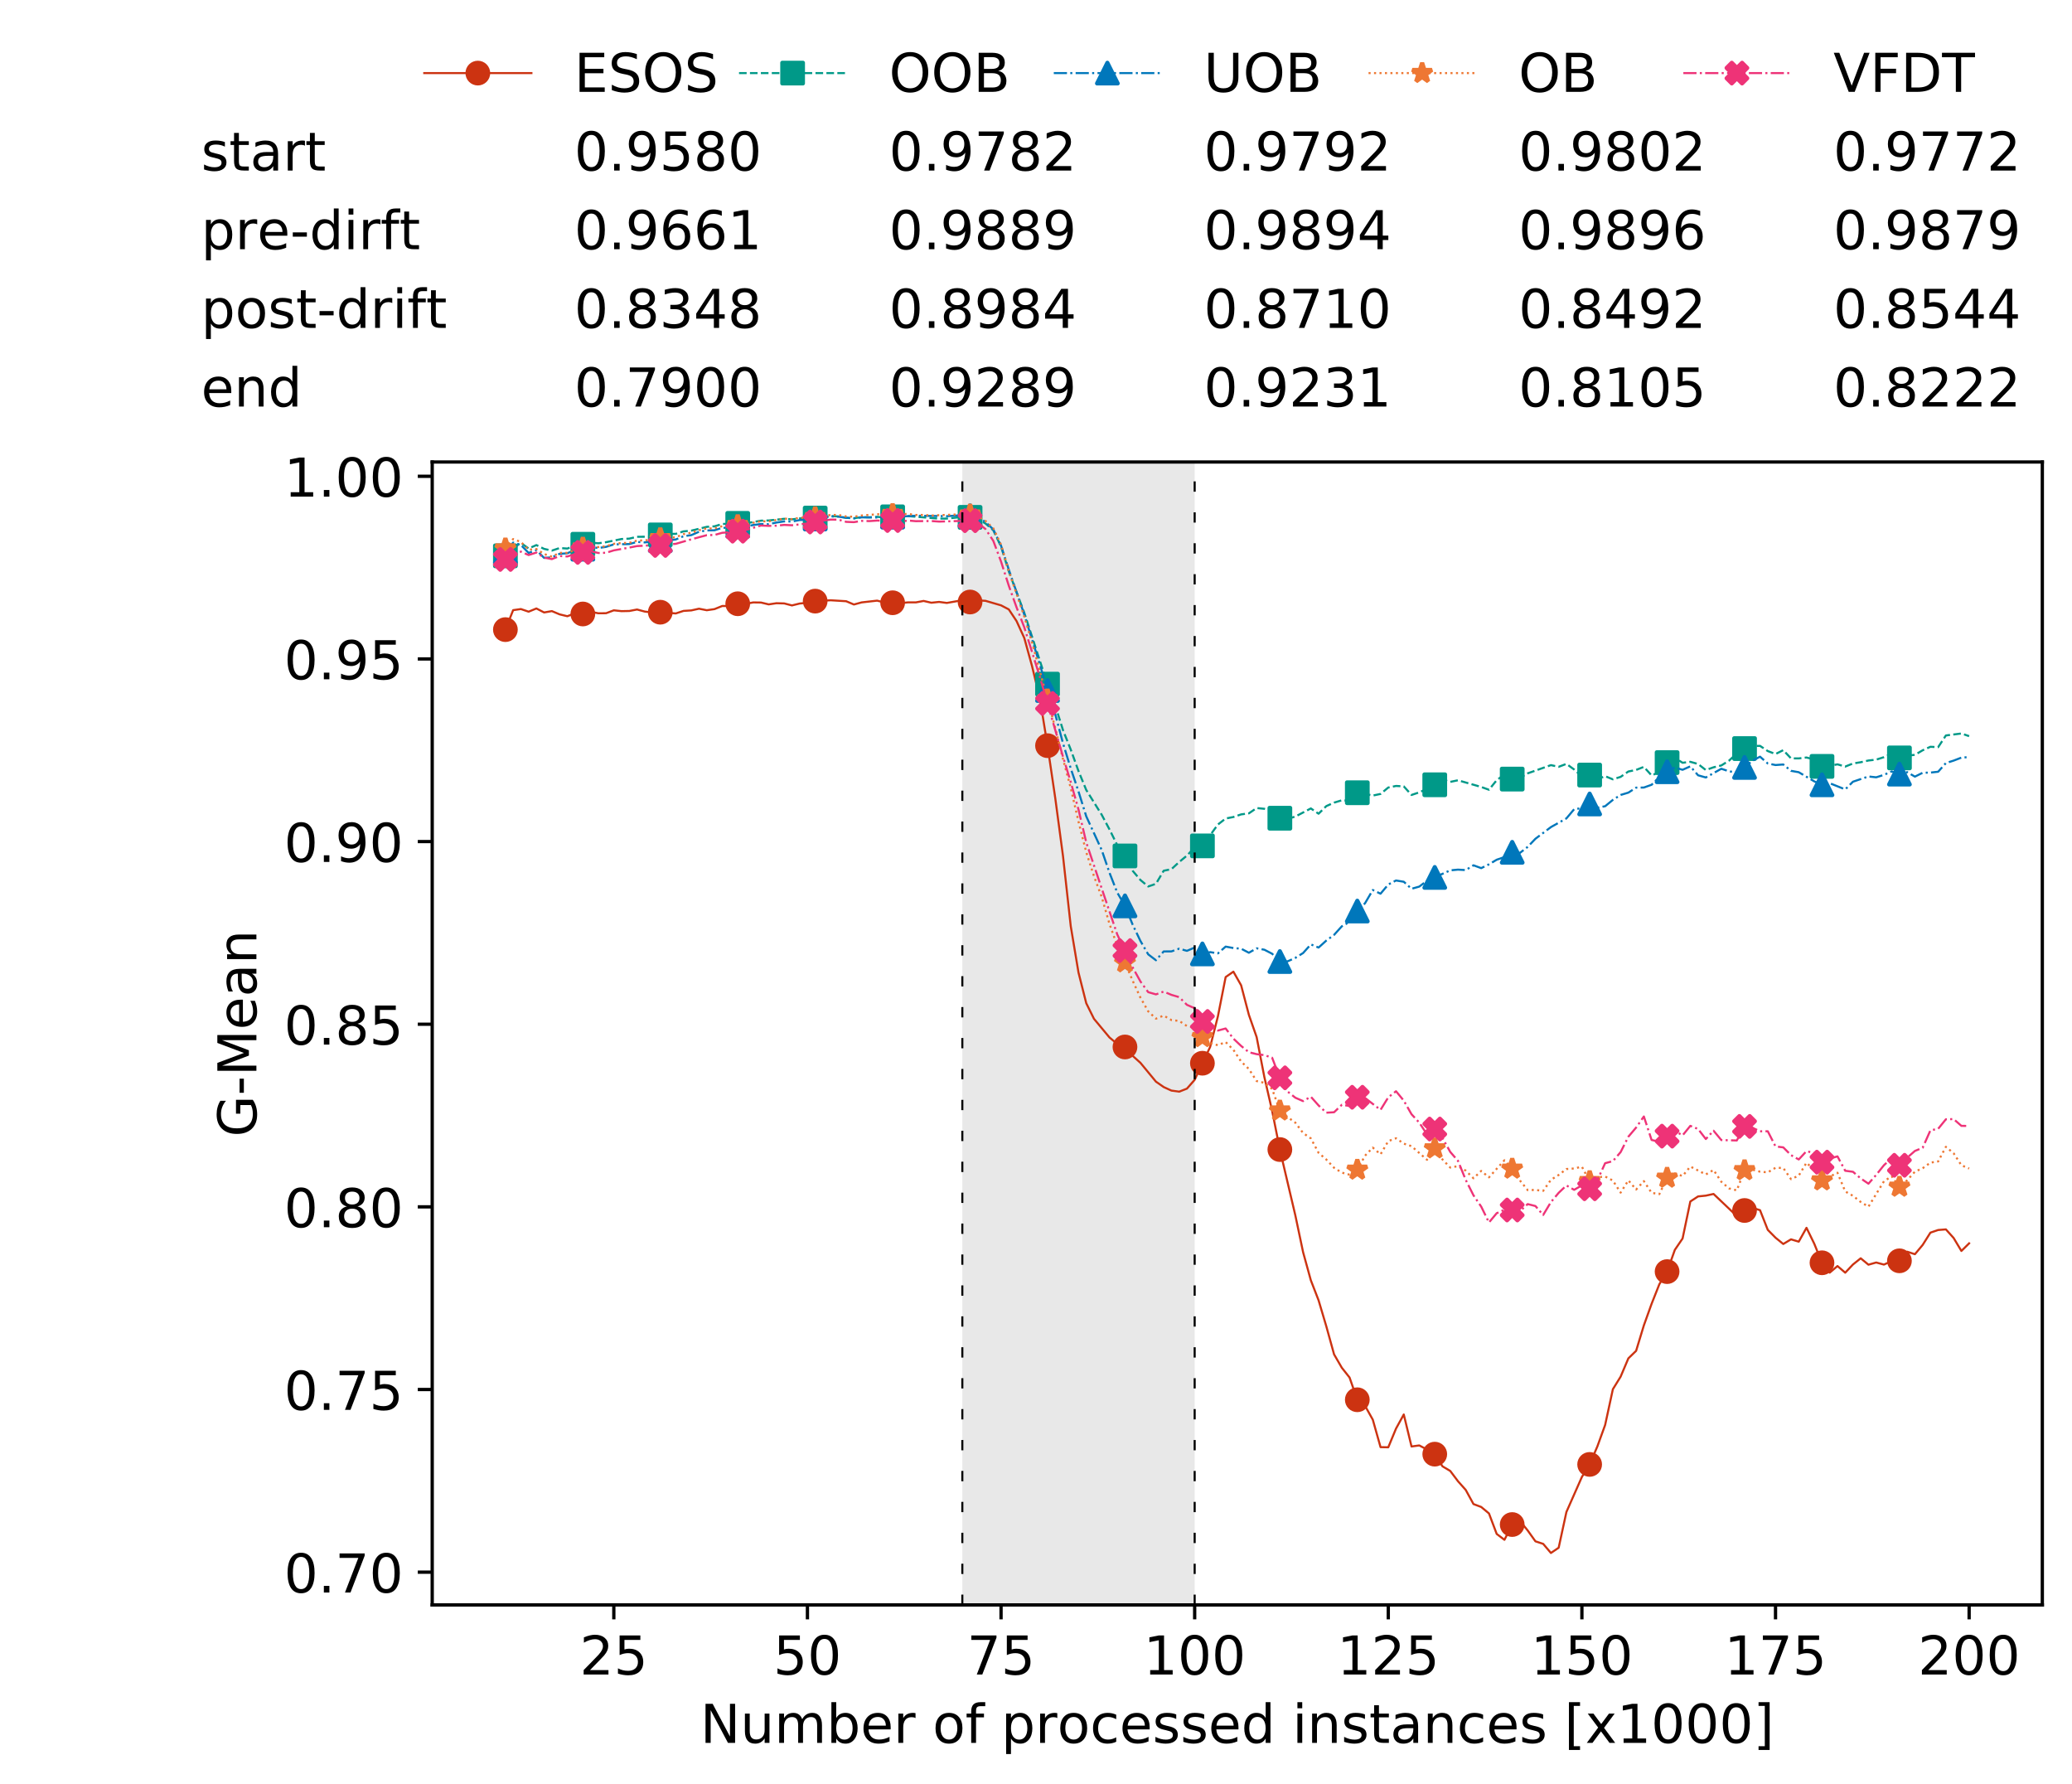 <?xml version="1.0" encoding="utf-8" standalone="no"?>
<!DOCTYPE svg PUBLIC "-//W3C//DTD SVG 1.1//EN"
  "http://www.w3.org/Graphics/SVG/1.1/DTD/svg11.dtd">
<!-- Created with matplotlib (https://matplotlib.org/) -->
<svg height="432.615pt" version="1.1" viewBox="0 0 502.65 432.615" width="502.65pt" xmlns="http://www.w3.org/2000/svg" xmlns:xlink="http://www.w3.org/1999/xlink">
 <defs>
  <style type="text/css">
*{stroke-linecap:butt;stroke-linejoin:round;white-space:pre;}
  </style>
 </defs>
 <g id="figure_1">
  <g id="patch_1">
   <path d="M 0 432.615 
L 502.65 432.615 
L 502.65 0 
L 0 0 
z
" style="fill:#ffffff;"/>
  </g>
  <g id="axes_1">
   <g id="patch_2">
    <path d="M 104.85 389.252 
L 495.45 389.252 
L 495.45 112.052 
L 104.85 112.052 
z
" style="fill:#ffffff;"/>
   </g>
   <g id="patch_3">
    <path clip-path="url(#pa0ad5295e1)" d="M 289.817 389.252 
L 289.817 112.052 
L 233.453 112.052 
L 233.453 389.252 
z
" style="fill:#d3d3d3;opacity:0.5;"/>
   </g>
   <g id="matplotlib.axis_1">
    <g id="xtick_1">
     <g id="line2d_1">
      <defs>
       <path d="M 0 0 
L 0 3.5 
" id="m7e3e31c935" style="stroke:#000000;stroke-width:0.8;"/>
      </defs>
      <g>
       <use style="stroke:#000000;stroke-width:0.8;" x="148.908" xlink:href="#m7e3e31c935" y="389.252"/>
      </g>
     </g>
     <g id="text_1">
      <!-- 25 -->
      <defs>
       <path d="M 19.188 8.297 
L 53.609 8.297 
L 53.609 0 
L 7.328 0 
L 7.328 8.297 
Q 12.938 14.109 22.625 23.891 
Q 32.328 33.688 34.812 36.531 
Q 39.547 41.844 41.422 45.531 
Q 43.312 49.219 43.312 52.781 
Q 43.312 58.594 39.234 62.25 
Q 35.156 65.922 28.609 65.922 
Q 23.969 65.922 18.812 64.312 
Q 13.672 62.703 7.812 59.422 
L 7.812 69.391 
Q 13.766 71.781 18.938 73 
Q 24.125 74.219 28.422 74.219 
Q 39.75 74.219 46.484 68.547 
Q 53.219 62.891 53.219 53.422 
Q 53.219 48.922 51.531 44.891 
Q 49.859 40.875 45.406 35.406 
Q 44.188 33.984 37.641 27.219 
Q 31.109 20.453 19.188 8.297 
z
" id="DejaVuSans-50"/>
       <path d="M 10.797 72.906 
L 49.516 72.906 
L 49.516 64.594 
L 19.828 64.594 
L 19.828 46.734 
Q 21.969 47.469 24.109 47.828 
Q 26.266 48.188 28.422 48.188 
Q 40.625 48.188 47.75 41.5 
Q 54.891 34.812 54.891 23.391 
Q 54.891 11.625 47.562 5.094 
Q 40.234 -1.422 26.906 -1.422 
Q 22.312 -1.422 17.547 -0.641 
Q 12.797 0.141 7.719 1.703 
L 7.719 11.625 
Q 12.109 9.234 16.797 8.062 
Q 21.484 6.891 26.703 6.891 
Q 35.156 6.891 40.078 11.328 
Q 45.016 15.766 45.016 23.391 
Q 45.016 31 40.078 35.438 
Q 35.156 39.891 26.703 39.891 
Q 22.75 39.891 18.812 39.016 
Q 14.891 38.141 10.797 36.281 
z
" id="DejaVuSans-53"/>
      </defs>
      <g transform="translate(140.636 406.13)scale(0.13 -0.13)">
       <use xlink:href="#DejaVuSans-50"/>
       <use x="63.623" xlink:href="#DejaVuSans-53"/>
      </g>
     </g>
    </g>
    <g id="xtick_2">
     <g id="line2d_2">
      <g>
       <use style="stroke:#000000;stroke-width:0.8;" x="195.877" xlink:href="#m7e3e31c935" y="389.252"/>
      </g>
     </g>
     <g id="text_2">
      <!-- 50 -->
      <defs>
       <path d="M 31.781 66.406 
Q 24.172 66.406 20.328 58.906 
Q 16.5 51.422 16.5 36.375 
Q 16.5 21.391 20.328 13.891 
Q 24.172 6.391 31.781 6.391 
Q 39.453 6.391 43.281 13.891 
Q 47.125 21.391 47.125 36.375 
Q 47.125 51.422 43.281 58.906 
Q 39.453 66.406 31.781 66.406 
z
M 31.781 74.219 
Q 44.047 74.219 50.516 64.516 
Q 56.984 54.828 56.984 36.375 
Q 56.984 17.969 50.516 8.266 
Q 44.047 -1.422 31.781 -1.422 
Q 19.531 -1.422 13.062 8.266 
Q 6.594 17.969 6.594 36.375 
Q 6.594 54.828 13.062 64.516 
Q 19.531 74.219 31.781 74.219 
z
" id="DejaVuSans-48"/>
      </defs>
      <g transform="translate(187.606 406.13)scale(0.13 -0.13)">
       <use xlink:href="#DejaVuSans-53"/>
       <use x="63.623" xlink:href="#DejaVuSans-48"/>
      </g>
     </g>
    </g>
    <g id="xtick_3">
     <g id="line2d_3">
      <g>
       <use style="stroke:#000000;stroke-width:0.8;" x="242.847" xlink:href="#m7e3e31c935" y="389.252"/>
      </g>
     </g>
     <g id="text_3">
      <!-- 75 -->
      <defs>
       <path d="M 8.203 72.906 
L 55.078 72.906 
L 55.078 68.703 
L 28.609 0 
L 18.312 0 
L 43.219 64.594 
L 8.203 64.594 
z
" id="DejaVuSans-55"/>
      </defs>
      <g transform="translate(234.576 406.13)scale(0.13 -0.13)">
       <use xlink:href="#DejaVuSans-55"/>
       <use x="63.623" xlink:href="#DejaVuSans-53"/>
      </g>
     </g>
    </g>
    <g id="xtick_4">
     <g id="line2d_4">
      <g>
       <use style="stroke:#000000;stroke-width:0.8;" x="289.817" xlink:href="#m7e3e31c935" y="389.252"/>
      </g>
     </g>
     <g id="text_4">
      <!-- 100 -->
      <defs>
       <path d="M 12.406 8.297 
L 28.516 8.297 
L 28.516 63.922 
L 10.984 60.406 
L 10.984 69.391 
L 28.422 72.906 
L 38.281 72.906 
L 38.281 8.297 
L 54.391 8.297 
L 54.391 0 
L 12.406 0 
z
" id="DejaVuSans-49"/>
      </defs>
      <g transform="translate(277.41 406.13)scale(0.13 -0.13)">
       <use xlink:href="#DejaVuSans-49"/>
       <use x="63.623" xlink:href="#DejaVuSans-48"/>
       <use x="127.246" xlink:href="#DejaVuSans-48"/>
      </g>
     </g>
    </g>
    <g id="xtick_5">
     <g id="line2d_5">
      <g>
       <use style="stroke:#000000;stroke-width:0.8;" x="336.786" xlink:href="#m7e3e31c935" y="389.252"/>
      </g>
     </g>
     <g id="text_5">
      <!-- 125 -->
      <g transform="translate(324.379 406.13)scale(0.13 -0.13)">
       <use xlink:href="#DejaVuSans-49"/>
       <use x="63.623" xlink:href="#DejaVuSans-50"/>
       <use x="127.246" xlink:href="#DejaVuSans-53"/>
      </g>
     </g>
    </g>
    <g id="xtick_6">
     <g id="line2d_6">
      <g>
       <use style="stroke:#000000;stroke-width:0.8;" x="383.756" xlink:href="#m7e3e31c935" y="389.252"/>
      </g>
     </g>
     <g id="text_6">
      <!-- 150 -->
      <g transform="translate(371.349 406.13)scale(0.13 -0.13)">
       <use xlink:href="#DejaVuSans-49"/>
       <use x="63.623" xlink:href="#DejaVuSans-53"/>
       <use x="127.246" xlink:href="#DejaVuSans-48"/>
      </g>
     </g>
    </g>
    <g id="xtick_7">
     <g id="line2d_7">
      <g>
       <use style="stroke:#000000;stroke-width:0.8;" x="430.726" xlink:href="#m7e3e31c935" y="389.252"/>
      </g>
     </g>
     <g id="text_7">
      <!-- 175 -->
      <g transform="translate(418.319 406.13)scale(0.13 -0.13)">
       <use xlink:href="#DejaVuSans-49"/>
       <use x="63.623" xlink:href="#DejaVuSans-55"/>
       <use x="127.246" xlink:href="#DejaVuSans-53"/>
      </g>
     </g>
    </g>
    <g id="xtick_8">
     <g id="line2d_8">
      <g>
       <use style="stroke:#000000;stroke-width:0.8;" x="477.695" xlink:href="#m7e3e31c935" y="389.252"/>
      </g>
     </g>
     <g id="text_8">
      <!-- 200 -->
      <g transform="translate(465.289 406.13)scale(0.13 -0.13)">
       <use xlink:href="#DejaVuSans-50"/>
       <use x="63.623" xlink:href="#DejaVuSans-48"/>
       <use x="127.246" xlink:href="#DejaVuSans-48"/>
      </g>
     </g>
    </g>
    <g id="text_9">
     <!-- Number of processed instances [x1000] -->
     <defs>
      <path d="M 9.812 72.906 
L 23.094 72.906 
L 55.422 11.922 
L 55.422 72.906 
L 64.984 72.906 
L 64.984 0 
L 51.703 0 
L 19.391 60.984 
L 19.391 0 
L 9.812 0 
z
" id="DejaVuSans-78"/>
      <path d="M 8.5 21.578 
L 8.5 54.688 
L 17.484 54.688 
L 17.484 21.922 
Q 17.484 14.156 20.5 10.266 
Q 23.531 6.391 29.594 6.391 
Q 36.859 6.391 41.078 11.031 
Q 45.312 15.672 45.312 23.688 
L 45.312 54.688 
L 54.297 54.688 
L 54.297 0 
L 45.312 0 
L 45.312 8.406 
Q 42.047 3.422 37.719 1 
Q 33.406 -1.422 27.688 -1.422 
Q 18.266 -1.422 13.375 4.438 
Q 8.5 10.297 8.5 21.578 
z
M 31.109 56 
z
" id="DejaVuSans-117"/>
      <path d="M 52 44.188 
Q 55.375 50.25 60.062 53.125 
Q 64.75 56 71.094 56 
Q 79.641 56 84.281 50.016 
Q 88.922 44.047 88.922 33.016 
L 88.922 0 
L 79.891 0 
L 79.891 32.719 
Q 79.891 40.578 77.094 44.375 
Q 74.312 48.188 68.609 48.188 
Q 61.625 48.188 57.562 43.547 
Q 53.516 38.922 53.516 30.906 
L 53.516 0 
L 44.484 0 
L 44.484 32.719 
Q 44.484 40.625 41.703 44.406 
Q 38.922 48.188 33.109 48.188 
Q 26.219 48.188 22.156 43.531 
Q 18.109 38.875 18.109 30.906 
L 18.109 0 
L 9.078 0 
L 9.078 54.688 
L 18.109 54.688 
L 18.109 46.188 
Q 21.188 51.219 25.484 53.609 
Q 29.781 56 35.688 56 
Q 41.656 56 45.828 52.969 
Q 50 49.953 52 44.188 
z
" id="DejaVuSans-109"/>
      <path d="M 48.688 27.297 
Q 48.688 37.203 44.609 42.844 
Q 40.531 48.484 33.406 48.484 
Q 26.266 48.484 22.188 42.844 
Q 18.109 37.203 18.109 27.297 
Q 18.109 17.391 22.188 11.75 
Q 26.266 6.109 33.406 6.109 
Q 40.531 6.109 44.609 11.75 
Q 48.688 17.391 48.688 27.297 
z
M 18.109 46.391 
Q 20.953 51.266 25.266 53.625 
Q 29.594 56 35.594 56 
Q 45.562 56 51.781 48.094 
Q 58.016 40.188 58.016 27.297 
Q 58.016 14.406 51.781 6.484 
Q 45.562 -1.422 35.594 -1.422 
Q 29.594 -1.422 25.266 0.953 
Q 20.953 3.328 18.109 8.203 
L 18.109 0 
L 9.078 0 
L 9.078 75.984 
L 18.109 75.984 
z
" id="DejaVuSans-98"/>
      <path d="M 56.203 29.594 
L 56.203 25.203 
L 14.891 25.203 
Q 15.484 15.922 20.484 11.062 
Q 25.484 6.203 34.422 6.203 
Q 39.594 6.203 44.453 7.469 
Q 49.312 8.734 54.109 11.281 
L 54.109 2.781 
Q 49.266 0.734 44.188 -0.344 
Q 39.109 -1.422 33.891 -1.422 
Q 20.797 -1.422 13.156 6.188 
Q 5.516 13.812 5.516 26.812 
Q 5.516 40.234 12.766 48.109 
Q 20.016 56 32.328 56 
Q 43.359 56 49.781 48.891 
Q 56.203 41.797 56.203 29.594 
z
M 47.219 32.234 
Q 47.125 39.594 43.094 43.984 
Q 39.062 48.391 32.422 48.391 
Q 24.906 48.391 20.391 44.141 
Q 15.875 39.891 15.188 32.172 
z
" id="DejaVuSans-101"/>
      <path d="M 41.109 46.297 
Q 39.594 47.172 37.812 47.578 
Q 36.031 48 33.891 48 
Q 26.266 48 22.188 43.047 
Q 18.109 38.094 18.109 28.812 
L 18.109 0 
L 9.078 0 
L 9.078 54.688 
L 18.109 54.688 
L 18.109 46.188 
Q 20.953 51.172 25.484 53.578 
Q 30.031 56 36.531 56 
Q 37.453 56 38.578 55.875 
Q 39.703 55.766 41.062 55.516 
z
" id="DejaVuSans-114"/>
      <path id="DejaVuSans-32"/>
      <path d="M 30.609 48.391 
Q 23.391 48.391 19.188 42.75 
Q 14.984 37.109 14.984 27.297 
Q 14.984 17.484 19.156 11.844 
Q 23.344 6.203 30.609 6.203 
Q 37.797 6.203 41.984 11.859 
Q 46.188 17.531 46.188 27.297 
Q 46.188 37.016 41.984 42.703 
Q 37.797 48.391 30.609 48.391 
z
M 30.609 56 
Q 42.328 56 49.016 48.375 
Q 55.719 40.766 55.719 27.297 
Q 55.719 13.875 49.016 6.219 
Q 42.328 -1.422 30.609 -1.422 
Q 18.844 -1.422 12.172 6.219 
Q 5.516 13.875 5.516 27.297 
Q 5.516 40.766 12.172 48.375 
Q 18.844 56 30.609 56 
z
" id="DejaVuSans-111"/>
      <path d="M 37.109 75.984 
L 37.109 68.5 
L 28.516 68.5 
Q 23.688 68.5 21.797 66.547 
Q 19.922 64.594 19.922 59.516 
L 19.922 54.688 
L 34.719 54.688 
L 34.719 47.703 
L 19.922 47.703 
L 19.922 0 
L 10.891 0 
L 10.891 47.703 
L 2.297 47.703 
L 2.297 54.688 
L 10.891 54.688 
L 10.891 58.5 
Q 10.891 67.625 15.141 71.797 
Q 19.391 75.984 28.609 75.984 
z
" id="DejaVuSans-102"/>
      <path d="M 18.109 8.203 
L 18.109 -20.797 
L 9.078 -20.797 
L 9.078 54.688 
L 18.109 54.688 
L 18.109 46.391 
Q 20.953 51.266 25.266 53.625 
Q 29.594 56 35.594 56 
Q 45.562 56 51.781 48.094 
Q 58.016 40.188 58.016 27.297 
Q 58.016 14.406 51.781 6.484 
Q 45.562 -1.422 35.594 -1.422 
Q 29.594 -1.422 25.266 0.953 
Q 20.953 3.328 18.109 8.203 
z
M 48.688 27.297 
Q 48.688 37.203 44.609 42.844 
Q 40.531 48.484 33.406 48.484 
Q 26.266 48.484 22.188 42.844 
Q 18.109 37.203 18.109 27.297 
Q 18.109 17.391 22.188 11.75 
Q 26.266 6.109 33.406 6.109 
Q 40.531 6.109 44.609 11.75 
Q 48.688 17.391 48.688 27.297 
z
" id="DejaVuSans-112"/>
      <path d="M 48.781 52.594 
L 48.781 44.188 
Q 44.969 46.297 41.141 47.344 
Q 37.312 48.391 33.406 48.391 
Q 24.656 48.391 19.812 42.844 
Q 14.984 37.312 14.984 27.297 
Q 14.984 17.281 19.812 11.734 
Q 24.656 6.203 33.406 6.203 
Q 37.312 6.203 41.141 7.25 
Q 44.969 8.297 48.781 10.406 
L 48.781 2.094 
Q 45.016 0.344 40.984 -0.531 
Q 36.969 -1.422 32.422 -1.422 
Q 20.062 -1.422 12.781 6.344 
Q 5.516 14.109 5.516 27.297 
Q 5.516 40.672 12.859 48.328 
Q 20.219 56 33.016 56 
Q 37.156 56 41.109 55.141 
Q 45.062 54.297 48.781 52.594 
z
" id="DejaVuSans-99"/>
      <path d="M 44.281 53.078 
L 44.281 44.578 
Q 40.484 46.531 36.375 47.5 
Q 32.281 48.484 27.875 48.484 
Q 21.188 48.484 17.844 46.438 
Q 14.5 44.391 14.5 40.281 
Q 14.5 37.156 16.891 35.375 
Q 19.281 33.594 26.516 31.984 
L 29.594 31.297 
Q 39.156 29.25 43.188 25.516 
Q 47.219 21.781 47.219 15.094 
Q 47.219 7.469 41.188 3.016 
Q 35.156 -1.422 24.609 -1.422 
Q 20.219 -1.422 15.453 -0.562 
Q 10.688 0.297 5.422 2 
L 5.422 11.281 
Q 10.406 8.688 15.234 7.391 
Q 20.062 6.109 24.812 6.109 
Q 31.156 6.109 34.562 8.281 
Q 37.984 10.453 37.984 14.406 
Q 37.984 18.062 35.516 20.016 
Q 33.062 21.969 24.703 23.781 
L 21.578 24.516 
Q 13.234 26.266 9.516 29.906 
Q 5.812 33.547 5.812 39.891 
Q 5.812 47.609 11.281 51.797 
Q 16.75 56 26.812 56 
Q 31.781 56 36.172 55.266 
Q 40.578 54.547 44.281 53.078 
z
" id="DejaVuSans-115"/>
      <path d="M 45.406 46.391 
L 45.406 75.984 
L 54.391 75.984 
L 54.391 0 
L 45.406 0 
L 45.406 8.203 
Q 42.578 3.328 38.25 0.953 
Q 33.938 -1.422 27.875 -1.422 
Q 17.969 -1.422 11.734 6.484 
Q 5.516 14.406 5.516 27.297 
Q 5.516 40.188 11.734 48.094 
Q 17.969 56 27.875 56 
Q 33.938 56 38.25 53.625 
Q 42.578 51.266 45.406 46.391 
z
M 14.797 27.297 
Q 14.797 17.391 18.875 11.75 
Q 22.953 6.109 30.078 6.109 
Q 37.203 6.109 41.297 11.75 
Q 45.406 17.391 45.406 27.297 
Q 45.406 37.203 41.297 42.844 
Q 37.203 48.484 30.078 48.484 
Q 22.953 48.484 18.875 42.844 
Q 14.797 37.203 14.797 27.297 
z
" id="DejaVuSans-100"/>
      <path d="M 9.422 54.688 
L 18.406 54.688 
L 18.406 0 
L 9.422 0 
z
M 9.422 75.984 
L 18.406 75.984 
L 18.406 64.594 
L 9.422 64.594 
z
" id="DejaVuSans-105"/>
      <path d="M 54.891 33.016 
L 54.891 0 
L 45.906 0 
L 45.906 32.719 
Q 45.906 40.484 42.875 44.328 
Q 39.844 48.188 33.797 48.188 
Q 26.516 48.188 22.312 43.547 
Q 18.109 38.922 18.109 30.906 
L 18.109 0 
L 9.078 0 
L 9.078 54.688 
L 18.109 54.688 
L 18.109 46.188 
Q 21.344 51.125 25.703 53.562 
Q 30.078 56 35.797 56 
Q 45.219 56 50.047 50.172 
Q 54.891 44.344 54.891 33.016 
z
" id="DejaVuSans-110"/>
      <path d="M 18.312 70.219 
L 18.312 54.688 
L 36.812 54.688 
L 36.812 47.703 
L 18.312 47.703 
L 18.312 18.016 
Q 18.312 11.328 20.141 9.422 
Q 21.969 7.516 27.594 7.516 
L 36.812 7.516 
L 36.812 0 
L 27.594 0 
Q 17.188 0 13.234 3.875 
Q 9.281 7.766 9.281 18.016 
L 9.281 47.703 
L 2.688 47.703 
L 2.688 54.688 
L 9.281 54.688 
L 9.281 70.219 
z
" id="DejaVuSans-116"/>
      <path d="M 34.281 27.484 
Q 23.391 27.484 19.188 25 
Q 14.984 22.516 14.984 16.5 
Q 14.984 11.719 18.141 8.906 
Q 21.297 6.109 26.703 6.109 
Q 34.188 6.109 38.703 11.406 
Q 43.219 16.703 43.219 25.484 
L 43.219 27.484 
z
M 52.203 31.203 
L 52.203 0 
L 43.219 0 
L 43.219 8.297 
Q 40.141 3.328 35.547 0.953 
Q 30.953 -1.422 24.312 -1.422 
Q 15.922 -1.422 10.953 3.297 
Q 6 8.016 6 15.922 
Q 6 25.141 12.172 29.828 
Q 18.359 34.516 30.609 34.516 
L 43.219 34.516 
L 43.219 35.406 
Q 43.219 41.609 39.141 45 
Q 35.062 48.391 27.688 48.391 
Q 23 48.391 18.547 47.266 
Q 14.109 46.141 10.016 43.891 
L 10.016 52.203 
Q 14.938 54.109 19.578 55.047 
Q 24.219 56 28.609 56 
Q 40.484 56 46.344 49.844 
Q 52.203 43.703 52.203 31.203 
z
" id="DejaVuSans-97"/>
      <path d="M 8.594 75.984 
L 29.297 75.984 
L 29.297 69 
L 17.578 69 
L 17.578 -6.203 
L 29.297 -6.203 
L 29.297 -13.188 
L 8.594 -13.188 
z
" id="DejaVuSans-91"/>
      <path d="M 54.891 54.688 
L 35.109 28.078 
L 55.906 0 
L 45.312 0 
L 29.391 21.484 
L 13.484 0 
L 2.875 0 
L 24.125 28.609 
L 4.688 54.688 
L 15.281 54.688 
L 29.781 35.203 
L 44.281 54.688 
z
" id="DejaVuSans-120"/>
      <path d="M 30.422 75.984 
L 30.422 -13.188 
L 9.719 -13.188 
L 9.719 -6.203 
L 21.391 -6.203 
L 21.391 69 
L 9.719 69 
L 9.719 75.984 
z
" id="DejaVuSans-93"/>
     </defs>
     <g transform="translate(169.881 422.711)scale(0.13 -0.13)">
      <use xlink:href="#DejaVuSans-78"/>
      <use x="74.805" xlink:href="#DejaVuSans-117"/>
      <use x="138.184" xlink:href="#DejaVuSans-109"/>
      <use x="235.596" xlink:href="#DejaVuSans-98"/>
      <use x="299.072" xlink:href="#DejaVuSans-101"/>
      <use x="360.596" xlink:href="#DejaVuSans-114"/>
      <use x="401.709" xlink:href="#DejaVuSans-32"/>
      <use x="433.496" xlink:href="#DejaVuSans-111"/>
      <use x="494.678" xlink:href="#DejaVuSans-102"/>
      <use x="529.883" xlink:href="#DejaVuSans-32"/>
      <use x="561.67" xlink:href="#DejaVuSans-112"/>
      <use x="625.146" xlink:href="#DejaVuSans-114"/>
      <use x="666.229" xlink:href="#DejaVuSans-111"/>
      <use x="727.41" xlink:href="#DejaVuSans-99"/>
      <use x="782.391" xlink:href="#DejaVuSans-101"/>
      <use x="843.914" xlink:href="#DejaVuSans-115"/>
      <use x="896.014" xlink:href="#DejaVuSans-115"/>
      <use x="948.113" xlink:href="#DejaVuSans-101"/>
      <use x="1009.637" xlink:href="#DejaVuSans-100"/>
      <use x="1073.113" xlink:href="#DejaVuSans-32"/>
      <use x="1104.9" xlink:href="#DejaVuSans-105"/>
      <use x="1132.684" xlink:href="#DejaVuSans-110"/>
      <use x="1196.062" xlink:href="#DejaVuSans-115"/>
      <use x="1248.162" xlink:href="#DejaVuSans-116"/>
      <use x="1287.371" xlink:href="#DejaVuSans-97"/>
      <use x="1348.65" xlink:href="#DejaVuSans-110"/>
      <use x="1412.029" xlink:href="#DejaVuSans-99"/>
      <use x="1467.01" xlink:href="#DejaVuSans-101"/>
      <use x="1528.533" xlink:href="#DejaVuSans-115"/>
      <use x="1580.633" xlink:href="#DejaVuSans-32"/>
      <use x="1612.42" xlink:href="#DejaVuSans-91"/>
      <use x="1651.434" xlink:href="#DejaVuSans-120"/>
      <use x="1710.613" xlink:href="#DejaVuSans-49"/>
      <use x="1774.236" xlink:href="#DejaVuSans-48"/>
      <use x="1837.859" xlink:href="#DejaVuSans-48"/>
      <use x="1901.482" xlink:href="#DejaVuSans-48"/>
      <use x="1965.105" xlink:href="#DejaVuSans-93"/>
     </g>
    </g>
   </g>
   <g id="matplotlib.axis_2">
    <g id="ytick_1">
     <g id="line2d_9">
      <defs>
       <path d="M 0 0 
L -3.5 0 
" id="mdcc05ee735" style="stroke:#000000;stroke-width:0.8;"/>
      </defs>
      <g>
       <use style="stroke:#000000;stroke-width:0.8;" x="104.85" xlink:href="#mdcc05ee735" y="381.301"/>
      </g>
     </g>
     <g id="text_10">
      <!-- 0.70 -->
      <defs>
       <path d="M 10.688 12.406 
L 21 12.406 
L 21 0 
L 10.688 0 
z
" id="DejaVuSans-46"/>
      </defs>
      <g transform="translate(68.905 386.24)scale(0.13 -0.13)">
       <use xlink:href="#DejaVuSans-48"/>
       <use x="63.623" xlink:href="#DejaVuSans-46"/>
       <use x="95.41" xlink:href="#DejaVuSans-55"/>
       <use x="159.033" xlink:href="#DejaVuSans-48"/>
      </g>
     </g>
    </g>
    <g id="ytick_2">
     <g id="line2d_10">
      <g>
       <use style="stroke:#000000;stroke-width:0.8;" x="104.85" xlink:href="#mdcc05ee735" y="337.003"/>
      </g>
     </g>
     <g id="text_11">
      <!-- 0.75 -->
      <g transform="translate(68.905 341.942)scale(0.13 -0.13)">
       <use xlink:href="#DejaVuSans-48"/>
       <use x="63.623" xlink:href="#DejaVuSans-46"/>
       <use x="95.41" xlink:href="#DejaVuSans-55"/>
       <use x="159.033" xlink:href="#DejaVuSans-53"/>
      </g>
     </g>
    </g>
    <g id="ytick_3">
     <g id="line2d_11">
      <g>
       <use style="stroke:#000000;stroke-width:0.8;" x="104.85" xlink:href="#mdcc05ee735" y="292.705"/>
      </g>
     </g>
     <g id="text_12">
      <!-- 0.80 -->
      <defs>
       <path d="M 31.781 34.625 
Q 24.75 34.625 20.719 30.859 
Q 16.703 27.094 16.703 20.516 
Q 16.703 13.922 20.719 10.156 
Q 24.75 6.391 31.781 6.391 
Q 38.812 6.391 42.859 10.172 
Q 46.922 13.969 46.922 20.516 
Q 46.922 27.094 42.891 30.859 
Q 38.875 34.625 31.781 34.625 
z
M 21.922 38.812 
Q 15.578 40.375 12.031 44.719 
Q 8.5 49.078 8.5 55.328 
Q 8.5 64.062 14.719 69.141 
Q 20.953 74.219 31.781 74.219 
Q 42.672 74.219 48.875 69.141 
Q 55.078 64.062 55.078 55.328 
Q 55.078 49.078 51.531 44.719 
Q 48 40.375 41.703 38.812 
Q 48.828 37.156 52.797 32.312 
Q 56.781 27.484 56.781 20.516 
Q 56.781 9.906 50.312 4.234 
Q 43.844 -1.422 31.781 -1.422 
Q 19.734 -1.422 13.25 4.234 
Q 6.781 9.906 6.781 20.516 
Q 6.781 27.484 10.781 32.312 
Q 14.797 37.156 21.922 38.812 
z
M 18.312 54.391 
Q 18.312 48.734 21.844 45.562 
Q 25.391 42.391 31.781 42.391 
Q 38.141 42.391 41.719 45.562 
Q 45.312 48.734 45.312 54.391 
Q 45.312 60.062 41.719 63.234 
Q 38.141 66.406 31.781 66.406 
Q 25.391 66.406 21.844 63.234 
Q 18.312 60.062 18.312 54.391 
z
" id="DejaVuSans-56"/>
      </defs>
      <g transform="translate(68.905 297.644)scale(0.13 -0.13)">
       <use xlink:href="#DejaVuSans-48"/>
       <use x="63.623" xlink:href="#DejaVuSans-46"/>
       <use x="95.41" xlink:href="#DejaVuSans-56"/>
       <use x="159.033" xlink:href="#DejaVuSans-48"/>
      </g>
     </g>
    </g>
    <g id="ytick_4">
     <g id="line2d_12">
      <g>
       <use style="stroke:#000000;stroke-width:0.8;" x="104.85" xlink:href="#mdcc05ee735" y="248.408"/>
      </g>
     </g>
     <g id="text_13">
      <!-- 0.85 -->
      <g transform="translate(68.905 253.347)scale(0.13 -0.13)">
       <use xlink:href="#DejaVuSans-48"/>
       <use x="63.623" xlink:href="#DejaVuSans-46"/>
       <use x="95.41" xlink:href="#DejaVuSans-56"/>
       <use x="159.033" xlink:href="#DejaVuSans-53"/>
      </g>
     </g>
    </g>
    <g id="ytick_5">
     <g id="line2d_13">
      <g>
       <use style="stroke:#000000;stroke-width:0.8;" x="104.85" xlink:href="#mdcc05ee735" y="204.11"/>
      </g>
     </g>
     <g id="text_14">
      <!-- 0.90 -->
      <defs>
       <path d="M 10.984 1.516 
L 10.984 10.5 
Q 14.703 8.734 18.5 7.812 
Q 22.312 6.891 25.984 6.891 
Q 35.75 6.891 40.891 13.453 
Q 46.047 20.016 46.781 33.406 
Q 43.953 29.203 39.594 26.953 
Q 35.25 24.703 29.984 24.703 
Q 19.047 24.703 12.672 31.312 
Q 6.297 37.938 6.297 49.422 
Q 6.297 60.641 12.938 67.422 
Q 19.578 74.219 30.609 74.219 
Q 43.266 74.219 49.922 64.516 
Q 56.594 54.828 56.594 36.375 
Q 56.594 19.141 48.406 8.859 
Q 40.234 -1.422 26.422 -1.422 
Q 22.703 -1.422 18.891 -0.688 
Q 15.094 0.047 10.984 1.516 
z
M 30.609 32.422 
Q 37.25 32.422 41.125 36.953 
Q 45.016 41.5 45.016 49.422 
Q 45.016 57.281 41.125 61.844 
Q 37.25 66.406 30.609 66.406 
Q 23.969 66.406 20.094 61.844 
Q 16.219 57.281 16.219 49.422 
Q 16.219 41.5 20.094 36.953 
Q 23.969 32.422 30.609 32.422 
z
" id="DejaVuSans-57"/>
      </defs>
      <g transform="translate(68.905 209.049)scale(0.13 -0.13)">
       <use xlink:href="#DejaVuSans-48"/>
       <use x="63.623" xlink:href="#DejaVuSans-46"/>
       <use x="95.41" xlink:href="#DejaVuSans-57"/>
       <use x="159.033" xlink:href="#DejaVuSans-48"/>
      </g>
     </g>
    </g>
    <g id="ytick_6">
     <g id="line2d_14">
      <g>
       <use style="stroke:#000000;stroke-width:0.8;" x="104.85" xlink:href="#mdcc05ee735" y="159.812"/>
      </g>
     </g>
     <g id="text_15">
      <!-- 0.95 -->
      <g transform="translate(68.905 164.751)scale(0.13 -0.13)">
       <use xlink:href="#DejaVuSans-48"/>
       <use x="63.623" xlink:href="#DejaVuSans-46"/>
       <use x="95.41" xlink:href="#DejaVuSans-57"/>
       <use x="159.033" xlink:href="#DejaVuSans-53"/>
      </g>
     </g>
    </g>
    <g id="ytick_7">
     <g id="line2d_15">
      <g>
       <use style="stroke:#000000;stroke-width:0.8;" x="104.85" xlink:href="#mdcc05ee735" y="115.514"/>
      </g>
     </g>
     <g id="text_16">
      <!-- 1.00 -->
      <g transform="translate(68.905 120.453)scale(0.13 -0.13)">
       <use xlink:href="#DejaVuSans-49"/>
       <use x="63.623" xlink:href="#DejaVuSans-46"/>
       <use x="95.41" xlink:href="#DejaVuSans-48"/>
       <use x="159.033" xlink:href="#DejaVuSans-48"/>
      </g>
     </g>
    </g>
    <g id="text_17">
     <!-- G-Mean -->
     <defs>
      <path d="M 59.516 10.406 
L 59.516 29.984 
L 43.406 29.984 
L 43.406 38.094 
L 69.281 38.094 
L 69.281 6.781 
Q 63.578 2.734 56.688 0.656 
Q 49.812 -1.422 42 -1.422 
Q 24.906 -1.422 15.25 8.562 
Q 5.609 18.562 5.609 36.375 
Q 5.609 54.25 15.25 64.234 
Q 24.906 74.219 42 74.219 
Q 49.125 74.219 55.547 72.453 
Q 61.969 70.703 67.391 67.281 
L 67.391 56.781 
Q 61.922 61.422 55.766 63.766 
Q 49.609 66.109 42.828 66.109 
Q 29.438 66.109 22.719 58.641 
Q 16.016 51.172 16.016 36.375 
Q 16.016 21.625 22.719 14.156 
Q 29.438 6.688 42.828 6.688 
Q 48.047 6.688 52.141 7.594 
Q 56.25 8.5 59.516 10.406 
z
" id="DejaVuSans-71"/>
      <path d="M 4.891 31.391 
L 31.203 31.391 
L 31.203 23.391 
L 4.891 23.391 
z
" id="DejaVuSans-45"/>
      <path d="M 9.812 72.906 
L 24.516 72.906 
L 43.109 23.297 
L 61.812 72.906 
L 76.516 72.906 
L 76.516 0 
L 66.891 0 
L 66.891 64.016 
L 48.094 14.016 
L 38.188 14.016 
L 19.391 64.016 
L 19.391 0 
L 9.812 0 
z
" id="DejaVuSans-77"/>
     </defs>
     <g transform="translate(62.201 275.744)rotate(-90)scale(0.13 -0.13)">
      <use xlink:href="#DejaVuSans-71"/>
      <use x="77.49" xlink:href="#DejaVuSans-45"/>
      <use x="113.574" xlink:href="#DejaVuSans-77"/>
      <use x="199.854" xlink:href="#DejaVuSans-101"/>
      <use x="261.377" xlink:href="#DejaVuSans-97"/>
      <use x="322.656" xlink:href="#DejaVuSans-110"/>
     </g>
    </g>
   </g>
   <g id="line2d_16"/>
   <g id="line2d_17"/>
   <g id="line2d_18"/>
   <g id="line2d_19"/>
   <g id="line2d_20"/>
   <g id="line2d_21">
    <path clip-path="url(#pa0ad5295e1)" d="M 122.605 152.704 
L 124.483 147.983 
L 126.362 147.716 
L 128.241 148.355 
L 130.12 147.574 
L 131.998 148.543 
L 133.877 148.212 
L 135.756 149.002 
L 137.635 149.455 
L 139.514 148.727 
L 141.392 148.911 
L 143.271 148.373 
L 145.15 148.741 
L 147.029 148.726 
L 148.908 148.024 
L 150.786 148.223 
L 152.665 148.183 
L 154.544 147.828 
L 156.423 148.329 
L 158.302 148.548 
L 160.18 148.479 
L 163.938 148.78 
L 165.817 148.164 
L 167.695 148.048 
L 169.574 147.633 
L 171.453 148.002 
L 173.332 147.73 
L 175.211 146.973 
L 177.089 146.984 
L 178.968 146.43 
L 180.847 146.473 
L 182.726 146.108 
L 184.605 146.135 
L 186.483 146.584 
L 188.362 146.301 
L 190.241 146.35 
L 192.12 146.837 
L 193.998 146.377 
L 195.877 146.181 
L 197.756 145.792 
L 201.514 145.588 
L 205.271 145.818 
L 207.15 146.613 
L 209.029 146.103 
L 212.786 145.675 
L 214.665 146.162 
L 218.423 146.28 
L 220.302 146.094 
L 222.18 146.101 
L 224.059 145.75 
L 225.938 146.181 
L 227.817 145.987 
L 229.695 146.235 
L 233.453 145.571 
L 235.332 146.007 
L 237.211 145.603 
L 239.089 145.724 
L 242.847 146.817 
L 244.726 147.801 
L 246.605 150.626 
L 248.483 154.731 
L 250.362 161.55 
L 252.241 169.307 
L 254.12 180.849 
L 255.998 193.581 
L 257.877 207.64 
L 259.756 224.644 
L 261.635 235.881 
L 263.514 243.315 
L 265.392 247.103 
L 269.15 251.619 
L 271.029 253.193 
L 272.908 253.928 
L 274.786 256.09 
L 276.665 257.779 
L 280.423 262.338 
L 282.302 263.648 
L 284.18 264.506 
L 286.059 264.765 
L 287.938 264.031 
L 289.817 261.889 
L 293.574 253.906 
L 295.453 246.504 
L 297.332 236.972 
L 299.211 235.66 
L 301.089 238.97 
L 302.968 246.135 
L 304.847 251.52 
L 306.726 261.238 
L 308.605 269.401 
L 310.483 278.806 
L 314.241 294.783 
L 316.12 303.698 
L 317.998 310.517 
L 319.877 315.371 
L 321.756 321.694 
L 323.635 328.48 
L 325.514 331.725 
L 327.392 334.096 
L 329.271 339.49 
L 331.15 340.96 
L 333.029 344.322 
L 334.908 350.982 
L 336.786 351.018 
L 338.665 346.475 
L 340.544 343.059 
L 342.423 350.822 
L 344.302 350.566 
L 346.18 351.554 
L 348.059 352.682 
L 349.938 355.64 
L 351.817 356.755 
L 353.695 359.251 
L 355.574 361.36 
L 357.453 364.788 
L 359.332 365.495 
L 361.211 367.06 
L 363.089 372.039 
L 364.968 373.454 
L 366.847 369.753 
L 368.726 368.876 
L 370.605 371.19 
L 372.483 373.824 
L 374.362 374.44 
L 376.241 376.652 
L 378.12 375.375 
L 379.998 366.709 
L 383.756 358.206 
L 385.635 355.171 
L 387.514 350.792 
L 389.392 345.601 
L 391.271 336.929 
L 393.15 333.886 
L 395.029 329.447 
L 396.908 327.624 
L 398.786 321.453 
L 400.665 316.221 
L 402.544 311.468 
L 404.423 308.408 
L 406.302 303.137 
L 408.18 300.379 
L 410.059 291.402 
L 411.938 290.174 
L 413.817 289.983 
L 415.695 289.576 
L 421.332 294.936 
L 423.211 293.585 
L 425.089 292.94 
L 426.968 293.508 
L 428.847 298.278 
L 430.726 300.185 
L 432.605 301.712 
L 434.483 300.584 
L 436.362 301.146 
L 438.241 297.787 
L 440.12 301.637 
L 441.998 306.267 
L 443.877 308.656 
L 445.756 307.06 
L 447.635 308.669 
L 449.514 306.683 
L 451.392 305.182 
L 453.271 306.732 
L 455.15 306.202 
L 457.029 306.707 
L 458.908 305.854 
L 460.786 305.791 
L 462.665 303.58 
L 464.544 304.187 
L 466.423 301.937 
L 468.302 298.958 
L 470.18 298.317 
L 472.059 298.168 
L 473.938 300.259 
L 475.817 303.398 
L 477.695 301.554 
L 477.695 301.554 
" style="fill:none;stroke:#cc3311;stroke-linecap:square;stroke-width:0.5;"/>
    <defs>
     <path d="M 0 2.5 
C 0.663 2.5 1.299 2.237 1.768 1.768 
C 2.237 1.299 2.5 0.663 2.5 0 
C 2.5 -0.663 2.237 -1.299 1.768 -1.768 
C 1.299 -2.237 0.663 -2.5 0 -2.5 
C -0.663 -2.5 -1.299 -2.237 -1.768 -1.768 
C -2.237 -1.299 -2.5 -0.663 -2.5 0 
C -2.5 0.663 -2.237 1.299 -1.768 1.768 
C -1.299 2.237 -0.663 2.5 0 2.5 
z
" id="ma138ae9c93" style="stroke:#cc3311;"/>
    </defs>
    <g clip-path="url(#pa0ad5295e1)">
     <use style="fill:#cc3311;stroke:#cc3311;" x="122.605" xlink:href="#ma138ae9c93" y="152.704"/>
     <use style="fill:#cc3311;stroke:#cc3311;" x="141.392" xlink:href="#ma138ae9c93" y="148.911"/>
     <use style="fill:#cc3311;stroke:#cc3311;" x="160.18" xlink:href="#ma138ae9c93" y="148.479"/>
     <use style="fill:#cc3311;stroke:#cc3311;" x="178.968" xlink:href="#ma138ae9c93" y="146.43"/>
     <use style="fill:#cc3311;stroke:#cc3311;" x="197.756" xlink:href="#ma138ae9c93" y="145.792"/>
     <use style="fill:#cc3311;stroke:#cc3311;" x="216.544" xlink:href="#ma138ae9c93" y="146.189"/>
     <use style="fill:#cc3311;stroke:#cc3311;" x="235.332" xlink:href="#ma138ae9c93" y="146.007"/>
     <use style="fill:#cc3311;stroke:#cc3311;" x="254.12" xlink:href="#ma138ae9c93" y="180.849"/>
     <use style="fill:#cc3311;stroke:#cc3311;" x="272.908" xlink:href="#ma138ae9c93" y="253.928"/>
     <use style="fill:#cc3311;stroke:#cc3311;" x="291.695" xlink:href="#ma138ae9c93" y="257.867"/>
     <use style="fill:#cc3311;stroke:#cc3311;" x="310.483" xlink:href="#ma138ae9c93" y="278.806"/>
     <use style="fill:#cc3311;stroke:#cc3311;" x="329.271" xlink:href="#ma138ae9c93" y="339.49"/>
     <use style="fill:#cc3311;stroke:#cc3311;" x="348.059" xlink:href="#ma138ae9c93" y="352.682"/>
     <use style="fill:#cc3311;stroke:#cc3311;" x="366.847" xlink:href="#ma138ae9c93" y="369.753"/>
     <use style="fill:#cc3311;stroke:#cc3311;" x="385.635" xlink:href="#ma138ae9c93" y="355.171"/>
     <use style="fill:#cc3311;stroke:#cc3311;" x="404.423" xlink:href="#ma138ae9c93" y="308.408"/>
     <use style="fill:#cc3311;stroke:#cc3311;" x="423.211" xlink:href="#ma138ae9c93" y="293.585"/>
     <use style="fill:#cc3311;stroke:#cc3311;" x="441.998" xlink:href="#ma138ae9c93" y="306.267"/>
     <use style="fill:#cc3311;stroke:#cc3311;" x="460.786" xlink:href="#ma138ae9c93" y="305.791"/>
    </g>
   </g>
   <g id="line2d_22"/>
   <g id="line2d_23"/>
   <g id="line2d_24"/>
   <g id="line2d_25"/>
   <g id="line2d_26">
    <path clip-path="url(#pa0ad5295e1)" d="M 122.605 134.812 
L 124.483 132.952 
L 126.362 131.681 
L 128.241 133.028 
L 130.12 132.202 
L 131.998 133.124 
L 133.877 133.543 
L 135.756 132.916 
L 137.635 133.044 
L 139.514 132.32 
L 143.271 131.588 
L 145.15 131.761 
L 147.029 131.497 
L 150.786 130.732 
L 152.665 130.633 
L 154.544 130.189 
L 158.302 130.165 
L 160.18 129.729 
L 162.059 129.497 
L 163.938 129.477 
L 165.817 128.876 
L 167.695 128.702 
L 171.453 127.779 
L 173.332 127.653 
L 175.211 127.079 
L 180.847 126.945 
L 184.605 126.28 
L 186.483 126.233 
L 190.241 125.826 
L 192.12 125.958 
L 195.877 125.527 
L 197.756 125.65 
L 201.514 125.156 
L 203.392 125.256 
L 205.271 125.575 
L 207.15 125.681 
L 209.029 125.424 
L 210.908 125.464 
L 212.786 125.341 
L 214.665 125.55 
L 216.544 125.351 
L 218.423 125.445 
L 220.302 125.178 
L 227.817 125.782 
L 229.695 125.768 
L 233.453 125.38 
L 235.332 125.479 
L 237.211 125.823 
L 239.089 126.981 
L 240.968 128.616 
L 242.847 132.566 
L 244.726 138.59 
L 248.483 148.625 
L 252.241 160.203 
L 254.12 165.927 
L 255.998 171.122 
L 257.877 177.085 
L 259.756 181.807 
L 261.635 187.015 
L 263.514 191.598 
L 267.271 197.619 
L 269.15 201.156 
L 271.029 204.966 
L 272.908 207.595 
L 274.786 211.212 
L 276.665 213.435 
L 278.544 214.999 
L 280.423 214.355 
L 282.302 211.184 
L 284.18 210.801 
L 286.059 209.061 
L 287.938 207.518 
L 289.817 205.499 
L 291.695 205.153 
L 295.453 199.975 
L 297.332 198.516 
L 299.211 198.155 
L 301.089 197.516 
L 302.968 197.267 
L 304.847 195.978 
L 306.726 196.163 
L 308.605 196.737 
L 310.483 198.445 
L 312.362 198.599 
L 314.241 198.044 
L 317.998 196.073 
L 319.877 197.353 
L 321.756 195.504 
L 323.635 194.666 
L 325.514 194.1 
L 327.392 194.207 
L 329.271 192.263 
L 331.15 192.55 
L 333.029 192.951 
L 334.908 192.557 
L 336.786 190.997 
L 338.665 190.62 
L 340.544 190.72 
L 342.423 192.805 
L 344.302 192.172 
L 346.18 191.321 
L 348.059 190.334 
L 349.938 189.06 
L 351.817 189.635 
L 353.695 189.243 
L 359.332 190.866 
L 361.211 191.543 
L 363.089 189.217 
L 364.968 187.855 
L 366.847 188.952 
L 368.726 188.643 
L 370.605 187.562 
L 376.241 185.568 
L 378.12 185.979 
L 379.998 185.265 
L 381.877 186.635 
L 383.756 188.298 
L 385.635 187.975 
L 387.514 188.985 
L 389.392 188.252 
L 391.271 189.015 
L 393.15 188.416 
L 395.029 187.114 
L 396.908 186.733 
L 398.786 185.991 
L 400.665 188.068 
L 402.544 187.273 
L 404.423 184.96 
L 406.302 183.794 
L 408.18 184.998 
L 410.059 184.765 
L 411.938 185.292 
L 413.817 186.761 
L 415.695 186.096 
L 417.574 185.652 
L 419.453 184.479 
L 421.332 182.748 
L 423.211 181.554 
L 425.089 180.924 
L 426.968 180.9 
L 428.847 182.157 
L 430.726 182.878 
L 432.605 181.937 
L 434.483 183.93 
L 436.362 183.94 
L 438.241 183.721 
L 440.12 184.201 
L 441.998 185.876 
L 443.877 185.743 
L 445.756 185.376 
L 447.635 185.922 
L 449.514 185.17 
L 451.392 184.866 
L 453.271 184.448 
L 455.15 184.238 
L 457.029 183.636 
L 458.908 182.791 
L 460.786 183.817 
L 462.665 183.259 
L 464.544 183.079 
L 466.423 181.968 
L 468.302 181.12 
L 470.18 181.211 
L 472.059 178.375 
L 475.817 177.897 
L 477.695 178.543 
L 477.695 178.543 
" style="fill:none;stroke:#009988;stroke-dasharray:1.85,0.8;stroke-dashoffset:0;stroke-width:0.5;"/>
    <defs>
     <path d="M -2.5 2.5 
L 2.5 2.5 
L 2.5 -2.5 
L -2.5 -2.5 
z
" id="me2b7c39529" style="stroke:#009988;stroke-linejoin:miter;"/>
    </defs>
    <g clip-path="url(#pa0ad5295e1)">
     <use style="fill:#009988;stroke:#009988;stroke-linejoin:miter;" x="122.605" xlink:href="#me2b7c39529" y="134.812"/>
     <use style="fill:#009988;stroke:#009988;stroke-linejoin:miter;" x="141.392" xlink:href="#me2b7c39529" y="132.002"/>
     <use style="fill:#009988;stroke:#009988;stroke-linejoin:miter;" x="160.18" xlink:href="#me2b7c39529" y="129.729"/>
     <use style="fill:#009988;stroke:#009988;stroke-linejoin:miter;" x="178.968" xlink:href="#me2b7c39529" y="126.935"/>
     <use style="fill:#009988;stroke:#009988;stroke-linejoin:miter;" x="197.756" xlink:href="#me2b7c39529" y="125.65"/>
     <use style="fill:#009988;stroke:#009988;stroke-linejoin:miter;" x="216.544" xlink:href="#me2b7c39529" y="125.351"/>
     <use style="fill:#009988;stroke:#009988;stroke-linejoin:miter;" x="235.332" xlink:href="#me2b7c39529" y="125.479"/>
     <use style="fill:#009988;stroke:#009988;stroke-linejoin:miter;" x="254.12" xlink:href="#me2b7c39529" y="165.927"/>
     <use style="fill:#009988;stroke:#009988;stroke-linejoin:miter;" x="272.908" xlink:href="#me2b7c39529" y="207.595"/>
     <use style="fill:#009988;stroke:#009988;stroke-linejoin:miter;" x="291.695" xlink:href="#me2b7c39529" y="205.153"/>
     <use style="fill:#009988;stroke:#009988;stroke-linejoin:miter;" x="310.483" xlink:href="#me2b7c39529" y="198.445"/>
     <use style="fill:#009988;stroke:#009988;stroke-linejoin:miter;" x="329.271" xlink:href="#me2b7c39529" y="192.263"/>
     <use style="fill:#009988;stroke:#009988;stroke-linejoin:miter;" x="348.059" xlink:href="#me2b7c39529" y="190.334"/>
     <use style="fill:#009988;stroke:#009988;stroke-linejoin:miter;" x="366.847" xlink:href="#me2b7c39529" y="188.952"/>
     <use style="fill:#009988;stroke:#009988;stroke-linejoin:miter;" x="385.635" xlink:href="#me2b7c39529" y="187.975"/>
     <use style="fill:#009988;stroke:#009988;stroke-linejoin:miter;" x="404.423" xlink:href="#me2b7c39529" y="184.96"/>
     <use style="fill:#009988;stroke:#009988;stroke-linejoin:miter;" x="423.211" xlink:href="#me2b7c39529" y="181.554"/>
     <use style="fill:#009988;stroke:#009988;stroke-linejoin:miter;" x="441.998" xlink:href="#me2b7c39529" y="185.876"/>
     <use style="fill:#009988;stroke:#009988;stroke-linejoin:miter;" x="460.786" xlink:href="#me2b7c39529" y="183.817"/>
    </g>
   </g>
   <g id="line2d_27"/>
   <g id="line2d_28"/>
   <g id="line2d_29"/>
   <g id="line2d_30"/>
   <g id="line2d_31">
    <path clip-path="url(#pa0ad5295e1)" d="M 122.605 133.914 
L 124.483 131.596 
L 126.362 132.179 
L 128.241 134.102 
L 130.12 133.41 
L 131.998 135.316 
L 133.877 135.164 
L 135.756 134.321 
L 137.635 134.194 
L 139.514 133.355 
L 141.392 133.201 
L 143.271 132.688 
L 145.15 132.912 
L 147.029 132.634 
L 148.908 132.035 
L 152.665 131.95 
L 154.544 131.434 
L 156.423 131.557 
L 160.18 131.121 
L 162.059 131.069 
L 163.938 130.839 
L 165.817 130.052 
L 167.695 129.79 
L 169.574 128.969 
L 171.453 128.644 
L 173.332 128.612 
L 175.211 127.994 
L 177.089 128.013 
L 178.968 127.62 
L 180.847 127.719 
L 182.726 127.333 
L 184.605 127.093 
L 186.483 127.132 
L 188.362 126.734 
L 190.241 126.452 
L 192.12 126.493 
L 193.998 126.129 
L 195.877 126.06 
L 197.756 125.873 
L 201.514 125.247 
L 203.392 125.305 
L 205.271 125.578 
L 207.15 125.735 
L 209.029 125.479 
L 214.665 125.518 
L 222.18 125.075 
L 229.695 125.195 
L 233.453 124.941 
L 235.332 125.083 
L 237.211 125.338 
L 239.089 126.628 
L 240.968 128.406 
L 242.847 132.359 
L 244.726 138.161 
L 248.483 149.047 
L 252.241 161.099 
L 254.12 167.472 
L 255.998 173.232 
L 257.877 180.285 
L 259.756 186.375 
L 261.635 191.958 
L 263.514 197.986 
L 267.271 206.171 
L 269.15 211.669 
L 271.029 216.462 
L 272.908 219.704 
L 274.786 224.289 
L 276.665 228.225 
L 278.544 231.459 
L 280.423 232.894 
L 282.302 230.753 
L 284.18 230.748 
L 286.059 230.086 
L 287.938 230.611 
L 289.817 229.817 
L 291.695 231.353 
L 293.574 230.921 
L 295.453 231.228 
L 297.332 229.582 
L 299.211 229.933 
L 301.089 230.089 
L 302.968 231.075 
L 304.847 229.995 
L 306.726 230.342 
L 308.605 231.313 
L 310.483 233.204 
L 312.362 233.156 
L 314.241 232.317 
L 316.12 231.145 
L 317.998 229.047 
L 319.877 229.816 
L 321.756 228.116 
L 323.635 226.74 
L 325.514 224.662 
L 327.392 223.599 
L 329.271 220.957 
L 331.15 219.056 
L 333.029 215.855 
L 334.908 216.753 
L 336.786 214.521 
L 338.665 213.548 
L 340.544 213.856 
L 342.423 215.561 
L 344.302 215.03 
L 346.18 213.605 
L 351.817 211.09 
L 353.695 210.914 
L 355.574 211.027 
L 357.453 209.865 
L 359.332 210.552 
L 361.211 209.627 
L 363.089 208.511 
L 364.968 207.865 
L 366.847 206.709 
L 368.726 206.856 
L 370.605 205.391 
L 372.483 203.428 
L 376.241 200.599 
L 379.998 198.491 
L 381.877 196.254 
L 383.756 196.006 
L 385.635 194.989 
L 387.514 195.889 
L 389.392 195.538 
L 391.271 193.996 
L 393.15 192.804 
L 395.029 192.239 
L 396.908 191.029 
L 398.786 191.003 
L 400.665 190.333 
L 402.544 188.462 
L 404.423 187.171 
L 406.302 186.147 
L 408.18 186.699 
L 410.059 185.863 
L 411.938 188.032 
L 413.817 188.567 
L 417.574 186.45 
L 419.453 187.075 
L 421.332 187.332 
L 423.211 186.126 
L 425.089 184.527 
L 426.968 183.517 
L 428.847 185.17 
L 430.726 185.545 
L 432.605 185.412 
L 434.483 186.951 
L 436.362 187.288 
L 440.12 189.503 
L 441.998 190.339 
L 443.877 189.952 
L 447.635 191.457 
L 449.514 189.592 
L 453.271 188.319 
L 455.15 188.525 
L 457.029 187.933 
L 458.908 187.09 
L 460.786 187.752 
L 462.665 187.275 
L 464.544 188.36 
L 466.423 187.425 
L 468.302 187.377 
L 470.18 187.172 
L 472.059 185.066 
L 473.938 184.474 
L 475.817 183.749 
L 477.695 183.617 
L 477.695 183.617 
" style="fill:none;stroke:#0077bb;stroke-dasharray:3.2,0.8,0.5,0.8;stroke-dashoffset:0;stroke-width:0.5;"/>
    <defs>
     <path d="M 0 -2.5 
L -2.5 2.5 
L 2.5 2.5 
z
" id="mfc9bab4718" style="stroke:#0077bb;stroke-linejoin:miter;"/>
    </defs>
    <g clip-path="url(#pa0ad5295e1)">
     <use style="fill:#0077bb;stroke:#0077bb;stroke-linejoin:miter;" x="122.605" xlink:href="#mfc9bab4718" y="133.914"/>
     <use style="fill:#0077bb;stroke:#0077bb;stroke-linejoin:miter;" x="141.392" xlink:href="#mfc9bab4718" y="133.201"/>
     <use style="fill:#0077bb;stroke:#0077bb;stroke-linejoin:miter;" x="160.18" xlink:href="#mfc9bab4718" y="131.121"/>
     <use style="fill:#0077bb;stroke:#0077bb;stroke-linejoin:miter;" x="178.968" xlink:href="#mfc9bab4718" y="127.62"/>
     <use style="fill:#0077bb;stroke:#0077bb;stroke-linejoin:miter;" x="197.756" xlink:href="#mfc9bab4718" y="125.873"/>
     <use style="fill:#0077bb;stroke:#0077bb;stroke-linejoin:miter;" x="216.544" xlink:href="#mfc9bab4718" y="125.409"/>
     <use style="fill:#0077bb;stroke:#0077bb;stroke-linejoin:miter;" x="235.332" xlink:href="#mfc9bab4718" y="125.083"/>
     <use style="fill:#0077bb;stroke:#0077bb;stroke-linejoin:miter;" x="254.12" xlink:href="#mfc9bab4718" y="167.472"/>
     <use style="fill:#0077bb;stroke:#0077bb;stroke-linejoin:miter;" x="272.908" xlink:href="#mfc9bab4718" y="219.704"/>
     <use style="fill:#0077bb;stroke:#0077bb;stroke-linejoin:miter;" x="291.695" xlink:href="#mfc9bab4718" y="231.353"/>
     <use style="fill:#0077bb;stroke:#0077bb;stroke-linejoin:miter;" x="310.483" xlink:href="#mfc9bab4718" y="233.204"/>
     <use style="fill:#0077bb;stroke:#0077bb;stroke-linejoin:miter;" x="329.271" xlink:href="#mfc9bab4718" y="220.957"/>
     <use style="fill:#0077bb;stroke:#0077bb;stroke-linejoin:miter;" x="348.059" xlink:href="#mfc9bab4718" y="212.8"/>
     <use style="fill:#0077bb;stroke:#0077bb;stroke-linejoin:miter;" x="366.847" xlink:href="#mfc9bab4718" y="206.709"/>
     <use style="fill:#0077bb;stroke:#0077bb;stroke-linejoin:miter;" x="385.635" xlink:href="#mfc9bab4718" y="194.989"/>
     <use style="fill:#0077bb;stroke:#0077bb;stroke-linejoin:miter;" x="404.423" xlink:href="#mfc9bab4718" y="187.171"/>
     <use style="fill:#0077bb;stroke:#0077bb;stroke-linejoin:miter;" x="423.211" xlink:href="#mfc9bab4718" y="186.126"/>
     <use style="fill:#0077bb;stroke:#0077bb;stroke-linejoin:miter;" x="441.998" xlink:href="#mfc9bab4718" y="190.339"/>
     <use style="fill:#0077bb;stroke:#0077bb;stroke-linejoin:miter;" x="460.786" xlink:href="#mfc9bab4718" y="187.752"/>
    </g>
   </g>
   <g id="line2d_32"/>
   <g id="line2d_33"/>
   <g id="line2d_34"/>
   <g id="line2d_35"/>
   <g id="line2d_36">
    <path clip-path="url(#pa0ad5295e1)" d="M 122.605 133.031 
L 124.483 130.742 
L 126.362 131.442 
L 128.241 133.32 
L 130.12 133.15 
L 131.998 134.369 
L 133.877 135.003 
L 135.756 134.09 
L 137.635 134.087 
L 139.514 133.344 
L 141.392 132.839 
L 143.271 132.505 
L 145.15 132.679 
L 147.029 132.479 
L 148.908 131.89 
L 150.786 131.711 
L 152.665 131.658 
L 154.544 131.109 
L 156.423 131.055 
L 163.938 130.294 
L 165.817 129.55 
L 167.695 129.203 
L 169.574 128.601 
L 171.453 128.137 
L 173.332 128.184 
L 175.211 127.611 
L 180.847 127.305 
L 182.726 126.783 
L 184.605 126.413 
L 186.483 126.451 
L 190.241 125.775 
L 192.12 125.906 
L 193.998 125.587 
L 197.756 125.466 
L 199.635 125.245 
L 201.514 124.885 
L 203.392 124.9 
L 205.271 125.256 
L 207.15 125.325 
L 209.029 125.024 
L 212.786 124.726 
L 216.544 124.695 
L 220.302 124.652 
L 222.18 124.897 
L 224.059 124.889 
L 225.938 125.03 
L 233.453 124.724 
L 235.332 124.82 
L 237.211 125.217 
L 239.089 126.361 
L 240.968 128.13 
L 242.847 132.093 
L 244.726 138.5 
L 248.483 149.529 
L 250.362 155.801 
L 255.998 176.574 
L 257.877 184.094 
L 259.756 191.129 
L 261.635 199.266 
L 263.514 206.682 
L 265.392 212.518 
L 267.271 217.562 
L 269.15 224.084 
L 271.029 229.367 
L 272.908 233.437 
L 274.786 237.882 
L 276.665 241.963 
L 278.544 245.282 
L 280.423 247.06 
L 282.302 246.313 
L 284.18 247.4 
L 286.059 247.605 
L 287.938 248.849 
L 289.817 249.149 
L 291.695 251.568 
L 293.574 252.999 
L 295.453 253.499 
L 297.332 252.725 
L 299.211 254.612 
L 301.089 257.463 
L 302.968 259.27 
L 304.847 262.191 
L 306.726 262.629 
L 308.605 264.108 
L 310.483 269.366 
L 312.362 270.941 
L 314.241 272.288 
L 316.12 274.797 
L 317.998 276.099 
L 319.877 279.599 
L 321.756 281.233 
L 323.635 283.224 
L 325.514 284.402 
L 327.392 284.899 
L 329.271 283.718 
L 331.15 280.286 
L 333.029 278.338 
L 334.908 279.963 
L 336.786 276.756 
L 338.665 276.069 
L 340.544 277.369 
L 342.423 277.986 
L 346.18 281.284 
L 348.059 278.547 
L 349.938 281.212 
L 351.817 283.171 
L 353.695 282.83 
L 355.574 283.919 
L 357.453 285.772 
L 359.332 283.99 
L 361.211 285.547 
L 364.968 281.397 
L 366.847 283.475 
L 368.726 286.306 
L 370.605 288.64 
L 372.483 288.602 
L 374.362 288.824 
L 376.241 286.145 
L 378.12 284.965 
L 379.998 283.528 
L 381.877 283.398 
L 383.756 282.963 
L 385.635 286.488 
L 387.514 285.533 
L 389.392 285.348 
L 391.271 286.33 
L 393.15 289.251 
L 395.029 286.271 
L 396.908 288.501 
L 398.786 286.463 
L 400.665 289.303 
L 402.544 289.614 
L 404.423 285.669 
L 406.302 284.617 
L 408.18 285.219 
L 410.059 282.925 
L 413.817 284.843 
L 415.695 283.759 
L 417.574 286.616 
L 419.453 288.228 
L 421.332 288.703 
L 423.211 283.843 
L 425.089 283.675 
L 426.968 284.172 
L 428.847 284.337 
L 430.726 283.227 
L 432.605 283.272 
L 434.483 285.98 
L 436.362 285.121 
L 438.241 282.003 
L 440.12 283.765 
L 441.998 286.321 
L 445.756 284.43 
L 447.635 288.962 
L 449.514 290.028 
L 451.392 291.517 
L 453.271 292.666 
L 457.029 286.502 
L 458.908 285.291 
L 460.786 287.857 
L 462.665 286.246 
L 464.544 284.166 
L 466.423 283.337 
L 468.302 281.983 
L 470.18 281.687 
L 472.059 278.146 
L 473.938 279.713 
L 475.817 282.616 
L 477.695 283.408 
L 477.695 283.408 
" style="fill:none;stroke:#ee7733;stroke-dasharray:0.5,0.825;stroke-dashoffset:0;stroke-width:0.5;"/>
    <defs>
     <path d="M 0 -2.5 
L -0.561 -0.773 
L -2.378 -0.773 
L -0.908 0.295 
L -1.469 2.023 
L -0 0.955 
L 1.469 2.023 
L 0.908 0.295 
L 2.378 -0.773 
L 0.561 -0.773 
z
" id="m66ce46ff69" style="stroke:#ee7733;stroke-linejoin:bevel;"/>
    </defs>
    <g clip-path="url(#pa0ad5295e1)">
     <use style="fill:#ee7733;stroke:#ee7733;stroke-linejoin:bevel;" x="122.605" xlink:href="#m66ce46ff69" y="133.031"/>
     <use style="fill:#ee7733;stroke:#ee7733;stroke-linejoin:bevel;" x="141.392" xlink:href="#m66ce46ff69" y="132.839"/>
     <use style="fill:#ee7733;stroke:#ee7733;stroke-linejoin:bevel;" x="160.18" xlink:href="#m66ce46ff69" y="130.555"/>
     <use style="fill:#ee7733;stroke:#ee7733;stroke-linejoin:bevel;" x="178.968" xlink:href="#m66ce46ff69" y="127.384"/>
     <use style="fill:#ee7733;stroke:#ee7733;stroke-linejoin:bevel;" x="197.756" xlink:href="#m66ce46ff69" y="125.466"/>
     <use style="fill:#ee7733;stroke:#ee7733;stroke-linejoin:bevel;" x="216.544" xlink:href="#m66ce46ff69" y="124.695"/>
     <use style="fill:#ee7733;stroke:#ee7733;stroke-linejoin:bevel;" x="235.332" xlink:href="#m66ce46ff69" y="124.82"/>
     <use style="fill:#ee7733;stroke:#ee7733;stroke-linejoin:bevel;" x="254.12" xlink:href="#m66ce46ff69" y="169.654"/>
     <use style="fill:#ee7733;stroke:#ee7733;stroke-linejoin:bevel;" x="272.908" xlink:href="#m66ce46ff69" y="233.437"/>
     <use style="fill:#ee7733;stroke:#ee7733;stroke-linejoin:bevel;" x="291.695" xlink:href="#m66ce46ff69" y="251.568"/>
     <use style="fill:#ee7733;stroke:#ee7733;stroke-linejoin:bevel;" x="310.483" xlink:href="#m66ce46ff69" y="269.366"/>
     <use style="fill:#ee7733;stroke:#ee7733;stroke-linejoin:bevel;" x="329.271" xlink:href="#m66ce46ff69" y="283.718"/>
     <use style="fill:#ee7733;stroke:#ee7733;stroke-linejoin:bevel;" x="348.059" xlink:href="#m66ce46ff69" y="278.547"/>
     <use style="fill:#ee7733;stroke:#ee7733;stroke-linejoin:bevel;" x="366.847" xlink:href="#m66ce46ff69" y="283.475"/>
     <use style="fill:#ee7733;stroke:#ee7733;stroke-linejoin:bevel;" x="385.635" xlink:href="#m66ce46ff69" y="286.488"/>
     <use style="fill:#ee7733;stroke:#ee7733;stroke-linejoin:bevel;" x="404.423" xlink:href="#m66ce46ff69" y="285.669"/>
     <use style="fill:#ee7733;stroke:#ee7733;stroke-linejoin:bevel;" x="423.211" xlink:href="#m66ce46ff69" y="283.843"/>
     <use style="fill:#ee7733;stroke:#ee7733;stroke-linejoin:bevel;" x="441.998" xlink:href="#m66ce46ff69" y="286.321"/>
     <use style="fill:#ee7733;stroke:#ee7733;stroke-linejoin:bevel;" x="460.786" xlink:href="#m66ce46ff69" y="287.857"/>
    </g>
   </g>
   <g id="line2d_37"/>
   <g id="line2d_38"/>
   <g id="line2d_39"/>
   <g id="line2d_40"/>
   <g id="line2d_41">
    <path clip-path="url(#pa0ad5295e1)" d="M 122.605 135.686 
L 124.483 134.35 
L 126.362 133.796 
L 128.241 134.615 
L 130.12 134.012 
L 131.998 135.238 
L 133.877 135.603 
L 135.756 134.85 
L 137.635 134.962 
L 139.514 134.388 
L 141.392 133.976 
L 143.271 133.696 
L 145.15 134.116 
L 147.029 134.067 
L 148.908 133.484 
L 152.665 132.806 
L 154.544 132.44 
L 162.059 132.048 
L 163.938 131.895 
L 167.695 130.807 
L 171.453 129.794 
L 173.332 129.748 
L 175.211 129.219 
L 177.089 129.088 
L 180.847 128.567 
L 184.605 127.459 
L 186.483 127.545 
L 188.362 127.499 
L 190.241 127.306 
L 192.12 127.393 
L 195.877 126.964 
L 199.635 126.292 
L 201.514 126.018 
L 203.392 126.029 
L 205.271 126.568 
L 207.15 126.639 
L 209.029 126.336 
L 210.908 126.381 
L 212.786 126.256 
L 214.665 126.31 
L 216.544 126.248 
L 218.423 126.516 
L 220.302 126.249 
L 222.18 126.402 
L 225.938 126.365 
L 227.817 126.503 
L 235.332 126.282 
L 237.211 126.815 
L 239.089 128.329 
L 240.968 131.174 
L 242.847 136.21 
L 244.726 142.055 
L 246.605 147.296 
L 248.483 152.141 
L 252.241 164.107 
L 257.877 183.538 
L 259.756 189.691 
L 261.635 196.349 
L 263.514 204.314 
L 267.271 215.501 
L 271.029 226.616 
L 274.786 234.642 
L 276.665 238.048 
L 278.544 240.631 
L 280.423 241.17 
L 282.302 240.491 
L 284.18 241.287 
L 286.059 241.839 
L 287.938 243.707 
L 289.817 244.529 
L 291.695 247.736 
L 295.453 249.945 
L 297.332 249.44 
L 299.211 251.904 
L 301.089 253.677 
L 302.968 255.202 
L 304.847 255.669 
L 306.726 255.911 
L 308.605 256.526 
L 310.483 261.409 
L 312.362 264.737 
L 314.241 266.236 
L 316.12 267.054 
L 317.998 265.992 
L 319.877 268.11 
L 321.756 269.867 
L 323.635 269.757 
L 325.514 267.955 
L 327.392 268.236 
L 329.271 266.123 
L 331.15 266.286 
L 334.908 269.183 
L 336.786 266.133 
L 338.665 264.665 
L 340.544 266.939 
L 342.423 270.241 
L 344.302 272.273 
L 346.18 275.129 
L 348.059 273.826 
L 349.938 276.01 
L 351.817 279.379 
L 353.695 281.545 
L 355.574 286.167 
L 357.453 289.905 
L 359.332 292.652 
L 361.211 296.492 
L 363.089 294.242 
L 364.968 293.397 
L 366.847 293.465 
L 368.726 293.746 
L 370.605 292.032 
L 372.483 292.506 
L 374.362 294.673 
L 376.241 291.549 
L 378.12 289.302 
L 379.998 287.513 
L 381.877 288.575 
L 383.756 287.49 
L 385.635 288.319 
L 387.514 286.23 
L 389.392 282.117 
L 391.271 281.611 
L 393.15 279.427 
L 395.029 275.689 
L 396.908 273.474 
L 398.786 270.784 
L 400.665 276.482 
L 402.544 276.912 
L 406.302 274.292 
L 408.18 275.371 
L 410.059 273.059 
L 411.938 273.815 
L 413.817 276.253 
L 415.695 274.237 
L 417.574 276.5 
L 421.332 276.607 
L 423.211 273.191 
L 425.089 273.5 
L 426.968 274.38 
L 428.847 274.368 
L 430.726 278.055 
L 432.605 278.275 
L 434.483 280.161 
L 436.362 281.211 
L 438.241 279.186 
L 440.12 279.671 
L 441.998 281.859 
L 443.877 281.008 
L 445.756 280.459 
L 447.635 283.949 
L 449.514 284.2 
L 451.392 285.805 
L 453.271 287.086 
L 455.15 284.95 
L 457.029 282.605 
L 458.908 280.866 
L 460.786 282.62 
L 462.665 280.773 
L 464.544 279.144 
L 466.423 278.366 
L 468.302 274.15 
L 470.18 273.776 
L 472.059 271.464 
L 473.938 271.417 
L 475.817 273.059 
L 477.695 273.078 
L 477.695 273.078 
" style="fill:none;stroke:#ee3377;stroke-dasharray:3.2,0.8,0.5,0.8;stroke-dashoffset:0;stroke-width:0.5;"/>
    <defs>
     <path d="M -1.25 2.5 
L 0 1.25 
L 1.25 2.5 
L 2.5 1.25 
L 1.25 0 
L 2.5 -1.25 
L 1.25 -2.5 
L 0 -1.25 
L -1.25 -2.5 
L -2.5 -1.25 
L -1.25 0 
L -2.5 1.25 
z
" id="ma5fe419dad" style="stroke:#ee3377;stroke-linejoin:miter;"/>
    </defs>
    <g clip-path="url(#pa0ad5295e1)">
     <use style="fill:#ee3377;stroke:#ee3377;stroke-linejoin:miter;" x="122.605" xlink:href="#ma5fe419dad" y="135.686"/>
     <use style="fill:#ee3377;stroke:#ee3377;stroke-linejoin:miter;" x="141.392" xlink:href="#ma5fe419dad" y="133.976"/>
     <use style="fill:#ee3377;stroke:#ee3377;stroke-linejoin:miter;" x="160.18" xlink:href="#ma5fe419dad" y="132.287"/>
     <use style="fill:#ee3377;stroke:#ee3377;stroke-linejoin:miter;" x="178.968" xlink:href="#ma5fe419dad" y="128.828"/>
     <use style="fill:#ee3377;stroke:#ee3377;stroke-linejoin:miter;" x="197.756" xlink:href="#ma5fe419dad" y="126.602"/>
     <use style="fill:#ee3377;stroke:#ee3377;stroke-linejoin:miter;" x="216.544" xlink:href="#ma5fe419dad" y="126.248"/>
     <use style="fill:#ee3377;stroke:#ee3377;stroke-linejoin:miter;" x="235.332" xlink:href="#ma5fe419dad" y="126.282"/>
     <use style="fill:#ee3377;stroke:#ee3377;stroke-linejoin:miter;" x="254.12" xlink:href="#ma5fe419dad" y="170.615"/>
     <use style="fill:#ee3377;stroke:#ee3377;stroke-linejoin:miter;" x="272.908" xlink:href="#ma5fe419dad" y="230.548"/>
     <use style="fill:#ee3377;stroke:#ee3377;stroke-linejoin:miter;" x="291.695" xlink:href="#ma5fe419dad" y="247.736"/>
     <use style="fill:#ee3377;stroke:#ee3377;stroke-linejoin:miter;" x="310.483" xlink:href="#ma5fe419dad" y="261.409"/>
     <use style="fill:#ee3377;stroke:#ee3377;stroke-linejoin:miter;" x="329.271" xlink:href="#ma5fe419dad" y="266.123"/>
     <use style="fill:#ee3377;stroke:#ee3377;stroke-linejoin:miter;" x="348.059" xlink:href="#ma5fe419dad" y="273.826"/>
     <use style="fill:#ee3377;stroke:#ee3377;stroke-linejoin:miter;" x="366.847" xlink:href="#ma5fe419dad" y="293.465"/>
     <use style="fill:#ee3377;stroke:#ee3377;stroke-linejoin:miter;" x="385.635" xlink:href="#ma5fe419dad" y="288.319"/>
     <use style="fill:#ee3377;stroke:#ee3377;stroke-linejoin:miter;" x="404.423" xlink:href="#ma5fe419dad" y="275.551"/>
     <use style="fill:#ee3377;stroke:#ee3377;stroke-linejoin:miter;" x="423.211" xlink:href="#ma5fe419dad" y="273.191"/>
     <use style="fill:#ee3377;stroke:#ee3377;stroke-linejoin:miter;" x="441.998" xlink:href="#ma5fe419dad" y="281.859"/>
     <use style="fill:#ee3377;stroke:#ee3377;stroke-linejoin:miter;" x="460.786" xlink:href="#ma5fe419dad" y="282.62"/>
    </g>
   </g>
   <g id="line2d_42"/>
   <g id="line2d_43"/>
   <g id="line2d_44"/>
   <g id="line2d_45"/>
   <g id="line2d_46">
    <path clip-path="url(#pa0ad5295e1)" d="M 233.453 389.252 
L 233.453 112.052 
" style="fill:none;stroke:#000000;stroke-dasharray:2.5,5;stroke-dashoffset:0;stroke-width:0.5;"/>
   </g>
   <g id="line2d_47">
    <path clip-path="url(#pa0ad5295e1)" d="M 289.817 389.252 
L 289.817 112.052 
" style="fill:none;stroke:#000000;stroke-dasharray:2.5,5;stroke-dashoffset:0;stroke-width:0.5;"/>
   </g>
   <g id="patch_4">
    <path d="M 104.85 389.252 
L 104.85 112.052 
" style="fill:none;stroke:#000000;stroke-linecap:square;stroke-linejoin:miter;stroke-width:0.8;"/>
   </g>
   <g id="patch_5">
    <path d="M 495.45 389.252 
L 495.45 112.052 
" style="fill:none;stroke:#000000;stroke-linecap:square;stroke-linejoin:miter;stroke-width:0.8;"/>
   </g>
   <g id="patch_6">
    <path d="M 104.85 389.252 
L 495.45 389.252 
" style="fill:none;stroke:#000000;stroke-linecap:square;stroke-linejoin:miter;stroke-width:0.8;"/>
   </g>
   <g id="patch_7">
    <path d="M 104.85 112.052 
L 495.45 112.052 
" style="fill:none;stroke:#000000;stroke-linecap:square;stroke-linejoin:miter;stroke-width:0.8;"/>
   </g>
   <g id="legend_1">
    <g id="line2d_48"/>
    <g id="line2d_49"/>
    <g id="text_18">
     <!--   -->
     <g transform="translate(48.8 22.278)scale(0.13 -0.13)">
      <use xlink:href="#DejaVuSans-32"/>
     </g>
    </g>
    <g id="line2d_50"/>
    <g id="line2d_51"/>
    <g id="text_19">
     <!-- start -->
     <g transform="translate(48.8 41.36)scale(0.13 -0.13)">
      <use xlink:href="#DejaVuSans-115"/>
      <use x="52.1" xlink:href="#DejaVuSans-116"/>
      <use x="91.309" xlink:href="#DejaVuSans-97"/>
      <use x="152.588" xlink:href="#DejaVuSans-114"/>
      <use x="193.701" xlink:href="#DejaVuSans-116"/>
     </g>
    </g>
    <g id="line2d_52"/>
    <g id="line2d_53"/>
    <g id="text_20">
     <!-- pre-dirft -->
     <g transform="translate(48.8 60.441)scale(0.13 -0.13)">
      <use xlink:href="#DejaVuSans-112"/>
      <use x="63.477" xlink:href="#DejaVuSans-114"/>
      <use x="104.559" xlink:href="#DejaVuSans-101"/>
      <use x="166.082" xlink:href="#DejaVuSans-45"/>
      <use x="202.166" xlink:href="#DejaVuSans-100"/>
      <use x="265.643" xlink:href="#DejaVuSans-105"/>
      <use x="293.426" xlink:href="#DejaVuSans-114"/>
      <use x="334.539" xlink:href="#DejaVuSans-102"/>
      <use x="369.729" xlink:href="#DejaVuSans-116"/>
     </g>
    </g>
    <g id="line2d_54"/>
    <g id="line2d_55"/>
    <g id="text_21">
     <!-- post-drift -->
     <g transform="translate(48.8 79.523)scale(0.13 -0.13)">
      <use xlink:href="#DejaVuSans-112"/>
      <use x="63.477" xlink:href="#DejaVuSans-111"/>
      <use x="124.658" xlink:href="#DejaVuSans-115"/>
      <use x="176.758" xlink:href="#DejaVuSans-116"/>
      <use x="215.967" xlink:href="#DejaVuSans-45"/>
      <use x="252.051" xlink:href="#DejaVuSans-100"/>
      <use x="315.527" xlink:href="#DejaVuSans-114"/>
      <use x="356.641" xlink:href="#DejaVuSans-105"/>
      <use x="384.424" xlink:href="#DejaVuSans-102"/>
      <use x="419.613" xlink:href="#DejaVuSans-116"/>
     </g>
    </g>
    <g id="line2d_56"/>
    <g id="line2d_57"/>
    <g id="text_22">
     <!-- end -->
     <g transform="translate(48.8 98.604)scale(0.13 -0.13)">
      <use xlink:href="#DejaVuSans-101"/>
      <use x="61.523" xlink:href="#DejaVuSans-110"/>
      <use x="124.902" xlink:href="#DejaVuSans-100"/>
     </g>
    </g>
    <g id="line2d_58">
     <path d="M 102.919 17.728 
L 128.919 17.728 
" style="fill:none;stroke:#cc3311;stroke-linecap:square;stroke-width:0.5;"/>
    </g>
    <g id="line2d_59">
     <g>
      <use style="fill:#cc3311;stroke:#cc3311;" x="115.919" xlink:href="#ma138ae9c93" y="17.728"/>
     </g>
    </g>
    <g id="text_23">
     <!-- ESOS -->
     <defs>
      <path d="M 9.812 72.906 
L 55.906 72.906 
L 55.906 64.594 
L 19.672 64.594 
L 19.672 43.016 
L 54.391 43.016 
L 54.391 34.719 
L 19.672 34.719 
L 19.672 8.297 
L 56.781 8.297 
L 56.781 0 
L 9.812 0 
z
" id="DejaVuSans-69"/>
      <path d="M 53.516 70.516 
L 53.516 60.891 
Q 47.906 63.578 42.922 64.891 
Q 37.938 66.219 33.297 66.219 
Q 25.25 66.219 20.875 63.094 
Q 16.5 59.969 16.5 54.203 
Q 16.5 49.359 19.406 46.891 
Q 22.312 44.438 30.422 42.922 
L 36.375 41.703 
Q 47.406 39.594 52.656 34.297 
Q 57.906 29 57.906 20.125 
Q 57.906 9.516 50.797 4.047 
Q 43.703 -1.422 29.984 -1.422 
Q 24.812 -1.422 18.969 -0.25 
Q 13.141 0.922 6.891 3.219 
L 6.891 13.375 
Q 12.891 10.016 18.656 8.297 
Q 24.422 6.594 29.984 6.594 
Q 38.422 6.594 43.016 9.906 
Q 47.609 13.234 47.609 19.391 
Q 47.609 24.75 44.312 27.781 
Q 41.016 30.812 33.5 32.328 
L 27.484 33.5 
Q 16.453 35.688 11.516 40.375 
Q 6.594 45.062 6.594 53.422 
Q 6.594 63.094 13.406 68.656 
Q 20.219 74.219 32.172 74.219 
Q 37.312 74.219 42.625 73.281 
Q 47.953 72.359 53.516 70.516 
z
" id="DejaVuSans-83"/>
      <path d="M 39.406 66.219 
Q 28.656 66.219 22.328 58.203 
Q 16.016 50.203 16.016 36.375 
Q 16.016 22.609 22.328 14.594 
Q 28.656 6.594 39.406 6.594 
Q 50.141 6.594 56.422 14.594 
Q 62.703 22.609 62.703 36.375 
Q 62.703 50.203 56.422 58.203 
Q 50.141 66.219 39.406 66.219 
z
M 39.406 74.219 
Q 54.734 74.219 63.906 63.938 
Q 73.094 53.656 73.094 36.375 
Q 73.094 19.141 63.906 8.859 
Q 54.734 -1.422 39.406 -1.422 
Q 24.031 -1.422 14.812 8.828 
Q 5.609 19.094 5.609 36.375 
Q 5.609 53.656 14.812 63.938 
Q 24.031 74.219 39.406 74.219 
z
" id="DejaVuSans-79"/>
     </defs>
     <g transform="translate(139.319 22.278)scale(0.13 -0.13)">
      <use xlink:href="#DejaVuSans-69"/>
      <use x="63.184" xlink:href="#DejaVuSans-83"/>
      <use x="126.66" xlink:href="#DejaVuSans-79"/>
      <use x="205.371" xlink:href="#DejaVuSans-83"/>
     </g>
    </g>
    <g id="line2d_60"/>
    <g id="line2d_61"/>
    <g id="text_24">
     <!-- 0.9580 -->
     <g transform="translate(139.319 41.36)scale(0.13 -0.13)">
      <use xlink:href="#DejaVuSans-48"/>
      <use x="63.623" xlink:href="#DejaVuSans-46"/>
      <use x="95.41" xlink:href="#DejaVuSans-57"/>
      <use x="159.033" xlink:href="#DejaVuSans-53"/>
      <use x="222.656" xlink:href="#DejaVuSans-56"/>
      <use x="286.279" xlink:href="#DejaVuSans-48"/>
     </g>
    </g>
    <g id="line2d_62"/>
    <g id="line2d_63"/>
    <g id="text_25">
     <!-- 0.9661 -->
     <defs>
      <path d="M 33.016 40.375 
Q 26.375 40.375 22.484 35.828 
Q 18.609 31.297 18.609 23.391 
Q 18.609 15.531 22.484 10.953 
Q 26.375 6.391 33.016 6.391 
Q 39.656 6.391 43.531 10.953 
Q 47.406 15.531 47.406 23.391 
Q 47.406 31.297 43.531 35.828 
Q 39.656 40.375 33.016 40.375 
z
M 52.594 71.297 
L 52.594 62.312 
Q 48.875 64.062 45.094 64.984 
Q 41.312 65.922 37.594 65.922 
Q 27.828 65.922 22.672 59.328 
Q 17.531 52.734 16.797 39.406 
Q 19.672 43.656 24.016 45.922 
Q 28.375 48.188 33.594 48.188 
Q 44.578 48.188 50.953 41.516 
Q 57.328 34.859 57.328 23.391 
Q 57.328 12.156 50.688 5.359 
Q 44.047 -1.422 33.016 -1.422 
Q 20.359 -1.422 13.672 8.266 
Q 6.984 17.969 6.984 36.375 
Q 6.984 53.656 15.188 63.938 
Q 23.391 74.219 37.203 74.219 
Q 40.922 74.219 44.703 73.484 
Q 48.484 72.75 52.594 71.297 
z
" id="DejaVuSans-54"/>
     </defs>
     <g transform="translate(139.319 60.441)scale(0.13 -0.13)">
      <use xlink:href="#DejaVuSans-48"/>
      <use x="63.623" xlink:href="#DejaVuSans-46"/>
      <use x="95.41" xlink:href="#DejaVuSans-57"/>
      <use x="159.033" xlink:href="#DejaVuSans-54"/>
      <use x="222.656" xlink:href="#DejaVuSans-54"/>
      <use x="286.279" xlink:href="#DejaVuSans-49"/>
     </g>
    </g>
    <g id="line2d_64"/>
    <g id="line2d_65"/>
    <g id="text_26">
     <!-- 0.8348 -->
     <defs>
      <path d="M 40.578 39.312 
Q 47.656 37.797 51.625 33 
Q 55.609 28.219 55.609 21.188 
Q 55.609 10.406 48.188 4.484 
Q 40.766 -1.422 27.094 -1.422 
Q 22.516 -1.422 17.656 -0.516 
Q 12.797 0.391 7.625 2.203 
L 7.625 11.719 
Q 11.719 9.328 16.594 8.109 
Q 21.484 6.891 26.812 6.891 
Q 36.078 6.891 40.938 10.547 
Q 45.797 14.203 45.797 21.188 
Q 45.797 27.641 41.281 31.266 
Q 36.766 34.906 28.719 34.906 
L 20.219 34.906 
L 20.219 43.016 
L 29.109 43.016 
Q 36.375 43.016 40.234 45.922 
Q 44.094 48.828 44.094 54.297 
Q 44.094 59.906 40.109 62.906 
Q 36.141 65.922 28.719 65.922 
Q 24.656 65.922 20.016 65.031 
Q 15.375 64.156 9.812 62.312 
L 9.812 71.094 
Q 15.438 72.656 20.344 73.438 
Q 25.25 74.219 29.594 74.219 
Q 40.828 74.219 47.359 69.109 
Q 53.906 64.016 53.906 55.328 
Q 53.906 49.266 50.438 45.094 
Q 46.969 40.922 40.578 39.312 
z
" id="DejaVuSans-51"/>
      <path d="M 37.797 64.312 
L 12.891 25.391 
L 37.797 25.391 
z
M 35.203 72.906 
L 47.609 72.906 
L 47.609 25.391 
L 58.016 25.391 
L 58.016 17.188 
L 47.609 17.188 
L 47.609 0 
L 37.797 0 
L 37.797 17.188 
L 4.891 17.188 
L 4.891 26.703 
z
" id="DejaVuSans-52"/>
     </defs>
     <g transform="translate(139.319 79.523)scale(0.13 -0.13)">
      <use xlink:href="#DejaVuSans-48"/>
      <use x="63.623" xlink:href="#DejaVuSans-46"/>
      <use x="95.41" xlink:href="#DejaVuSans-56"/>
      <use x="159.033" xlink:href="#DejaVuSans-51"/>
      <use x="222.656" xlink:href="#DejaVuSans-52"/>
      <use x="286.279" xlink:href="#DejaVuSans-56"/>
     </g>
    </g>
    <g id="line2d_66"/>
    <g id="line2d_67"/>
    <g id="text_27">
     <!-- 0.7900 -->
     <g transform="translate(139.319 98.604)scale(0.13 -0.13)">
      <use xlink:href="#DejaVuSans-48"/>
      <use x="63.623" xlink:href="#DejaVuSans-46"/>
      <use x="95.41" xlink:href="#DejaVuSans-55"/>
      <use x="159.033" xlink:href="#DejaVuSans-57"/>
      <use x="222.656" xlink:href="#DejaVuSans-48"/>
      <use x="286.279" xlink:href="#DejaVuSans-48"/>
     </g>
    </g>
    <g id="line2d_68">
     <path d="M 179.28 17.728 
L 205.28 17.728 
" style="fill:none;stroke:#009988;stroke-dasharray:1.85,0.8;stroke-dashoffset:0;stroke-width:0.5;"/>
    </g>
    <g id="line2d_69">
     <g>
      <use style="fill:#009988;stroke:#009988;stroke-linejoin:miter;" x="192.28" xlink:href="#me2b7c39529" y="17.728"/>
     </g>
    </g>
    <g id="text_28">
     <!-- OOB -->
     <defs>
      <path d="M 19.672 34.812 
L 19.672 8.109 
L 35.5 8.109 
Q 43.453 8.109 47.281 11.406 
Q 51.125 14.703 51.125 21.484 
Q 51.125 28.328 47.281 31.562 
Q 43.453 34.812 35.5 34.812 
z
M 19.672 64.797 
L 19.672 42.828 
L 34.281 42.828 
Q 41.5 42.828 45.031 45.531 
Q 48.578 48.25 48.578 53.812 
Q 48.578 59.328 45.031 62.062 
Q 41.5 64.797 34.281 64.797 
z
M 9.812 72.906 
L 35.016 72.906 
Q 46.297 72.906 52.391 68.219 
Q 58.5 63.531 58.5 54.891 
Q 58.5 48.188 55.375 44.234 
Q 52.25 40.281 46.188 39.312 
Q 53.469 37.75 57.5 32.781 
Q 61.531 27.828 61.531 20.406 
Q 61.531 10.641 54.891 5.312 
Q 48.25 0 35.984 0 
L 9.812 0 
z
" id="DejaVuSans-66"/>
     </defs>
     <g transform="translate(215.68 22.278)scale(0.13 -0.13)">
      <use xlink:href="#DejaVuSans-79"/>
      <use x="78.711" xlink:href="#DejaVuSans-79"/>
      <use x="157.422" xlink:href="#DejaVuSans-66"/>
     </g>
    </g>
    <g id="line2d_70"/>
    <g id="line2d_71"/>
    <g id="text_29">
     <!-- 0.9782 -->
     <g transform="translate(215.68 41.36)scale(0.13 -0.13)">
      <use xlink:href="#DejaVuSans-48"/>
      <use x="63.623" xlink:href="#DejaVuSans-46"/>
      <use x="95.41" xlink:href="#DejaVuSans-57"/>
      <use x="159.033" xlink:href="#DejaVuSans-55"/>
      <use x="222.656" xlink:href="#DejaVuSans-56"/>
      <use x="286.279" xlink:href="#DejaVuSans-50"/>
     </g>
    </g>
    <g id="line2d_72"/>
    <g id="line2d_73"/>
    <g id="text_30">
     <!-- 0.9889 -->
     <g transform="translate(215.68 60.441)scale(0.13 -0.13)">
      <use xlink:href="#DejaVuSans-48"/>
      <use x="63.623" xlink:href="#DejaVuSans-46"/>
      <use x="95.41" xlink:href="#DejaVuSans-57"/>
      <use x="159.033" xlink:href="#DejaVuSans-56"/>
      <use x="222.656" xlink:href="#DejaVuSans-56"/>
      <use x="286.279" xlink:href="#DejaVuSans-57"/>
     </g>
    </g>
    <g id="line2d_74"/>
    <g id="line2d_75"/>
    <g id="text_31">
     <!-- 0.8984 -->
     <g transform="translate(215.68 79.523)scale(0.13 -0.13)">
      <use xlink:href="#DejaVuSans-48"/>
      <use x="63.623" xlink:href="#DejaVuSans-46"/>
      <use x="95.41" xlink:href="#DejaVuSans-56"/>
      <use x="159.033" xlink:href="#DejaVuSans-57"/>
      <use x="222.656" xlink:href="#DejaVuSans-56"/>
      <use x="286.279" xlink:href="#DejaVuSans-52"/>
     </g>
    </g>
    <g id="line2d_76"/>
    <g id="line2d_77"/>
    <g id="text_32">
     <!-- 0.9289 -->
     <g transform="translate(215.68 98.604)scale(0.13 -0.13)">
      <use xlink:href="#DejaVuSans-48"/>
      <use x="63.623" xlink:href="#DejaVuSans-46"/>
      <use x="95.41" xlink:href="#DejaVuSans-57"/>
      <use x="159.033" xlink:href="#DejaVuSans-50"/>
      <use x="222.656" xlink:href="#DejaVuSans-56"/>
      <use x="286.279" xlink:href="#DejaVuSans-57"/>
     </g>
    </g>
    <g id="line2d_78">
     <path d="M 255.64 17.728 
L 281.64 17.728 
" style="fill:none;stroke:#0077bb;stroke-dasharray:3.2,0.8,0.5,0.8;stroke-dashoffset:0;stroke-width:0.5;"/>
    </g>
    <g id="line2d_79">
     <g>
      <use style="fill:#0077bb;stroke:#0077bb;stroke-linejoin:miter;" x="268.64" xlink:href="#mfc9bab4718" y="17.728"/>
     </g>
    </g>
    <g id="text_33">
     <!-- UOB -->
     <defs>
      <path d="M 8.688 72.906 
L 18.609 72.906 
L 18.609 28.609 
Q 18.609 16.891 22.844 11.734 
Q 27.094 6.594 36.625 6.594 
Q 46.094 6.594 50.344 11.734 
Q 54.594 16.891 54.594 28.609 
L 54.594 72.906 
L 64.5 72.906 
L 64.5 27.391 
Q 64.5 13.141 57.438 5.859 
Q 50.391 -1.422 36.625 -1.422 
Q 22.797 -1.422 15.734 5.859 
Q 8.688 13.141 8.688 27.391 
z
" id="DejaVuSans-85"/>
     </defs>
     <g transform="translate(292.04 22.278)scale(0.13 -0.13)">
      <use xlink:href="#DejaVuSans-85"/>
      <use x="73.193" xlink:href="#DejaVuSans-79"/>
      <use x="151.904" xlink:href="#DejaVuSans-66"/>
     </g>
    </g>
    <g id="line2d_80"/>
    <g id="line2d_81"/>
    <g id="text_34">
     <!-- 0.9792 -->
     <g transform="translate(292.04 41.36)scale(0.13 -0.13)">
      <use xlink:href="#DejaVuSans-48"/>
      <use x="63.623" xlink:href="#DejaVuSans-46"/>
      <use x="95.41" xlink:href="#DejaVuSans-57"/>
      <use x="159.033" xlink:href="#DejaVuSans-55"/>
      <use x="222.656" xlink:href="#DejaVuSans-57"/>
      <use x="286.279" xlink:href="#DejaVuSans-50"/>
     </g>
    </g>
    <g id="line2d_82"/>
    <g id="line2d_83"/>
    <g id="text_35">
     <!-- 0.9894 -->
     <g transform="translate(292.04 60.441)scale(0.13 -0.13)">
      <use xlink:href="#DejaVuSans-48"/>
      <use x="63.623" xlink:href="#DejaVuSans-46"/>
      <use x="95.41" xlink:href="#DejaVuSans-57"/>
      <use x="159.033" xlink:href="#DejaVuSans-56"/>
      <use x="222.656" xlink:href="#DejaVuSans-57"/>
      <use x="286.279" xlink:href="#DejaVuSans-52"/>
     </g>
    </g>
    <g id="line2d_84"/>
    <g id="line2d_85"/>
    <g id="text_36">
     <!-- 0.8710 -->
     <g transform="translate(292.04 79.523)scale(0.13 -0.13)">
      <use xlink:href="#DejaVuSans-48"/>
      <use x="63.623" xlink:href="#DejaVuSans-46"/>
      <use x="95.41" xlink:href="#DejaVuSans-56"/>
      <use x="159.033" xlink:href="#DejaVuSans-55"/>
      <use x="222.656" xlink:href="#DejaVuSans-49"/>
      <use x="286.279" xlink:href="#DejaVuSans-48"/>
     </g>
    </g>
    <g id="line2d_86"/>
    <g id="line2d_87"/>
    <g id="text_37">
     <!-- 0.9231 -->
     <g transform="translate(292.04 98.604)scale(0.13 -0.13)">
      <use xlink:href="#DejaVuSans-48"/>
      <use x="63.623" xlink:href="#DejaVuSans-46"/>
      <use x="95.41" xlink:href="#DejaVuSans-57"/>
      <use x="159.033" xlink:href="#DejaVuSans-50"/>
      <use x="222.656" xlink:href="#DejaVuSans-51"/>
      <use x="286.279" xlink:href="#DejaVuSans-49"/>
     </g>
    </g>
    <g id="line2d_88">
     <path d="M 332.001 17.728 
L 358.001 17.728 
" style="fill:none;stroke:#ee7733;stroke-dasharray:0.5,0.825;stroke-dashoffset:0;stroke-width:0.5;"/>
    </g>
    <g id="line2d_89">
     <g>
      <use style="fill:#ee7733;stroke:#ee7733;stroke-linejoin:bevel;" x="345.001" xlink:href="#m66ce46ff69" y="17.728"/>
     </g>
    </g>
    <g id="text_38">
     <!-- OB -->
     <g transform="translate(368.401 22.278)scale(0.13 -0.13)">
      <use xlink:href="#DejaVuSans-79"/>
      <use x="78.711" xlink:href="#DejaVuSans-66"/>
     </g>
    </g>
    <g id="line2d_90"/>
    <g id="line2d_91"/>
    <g id="text_39">
     <!-- 0.9802 -->
     <g transform="translate(368.401 41.36)scale(0.13 -0.13)">
      <use xlink:href="#DejaVuSans-48"/>
      <use x="63.623" xlink:href="#DejaVuSans-46"/>
      <use x="95.41" xlink:href="#DejaVuSans-57"/>
      <use x="159.033" xlink:href="#DejaVuSans-56"/>
      <use x="222.656" xlink:href="#DejaVuSans-48"/>
      <use x="286.279" xlink:href="#DejaVuSans-50"/>
     </g>
    </g>
    <g id="line2d_92"/>
    <g id="line2d_93"/>
    <g id="text_40">
     <!-- 0.9896 -->
     <g transform="translate(368.401 60.441)scale(0.13 -0.13)">
      <use xlink:href="#DejaVuSans-48"/>
      <use x="63.623" xlink:href="#DejaVuSans-46"/>
      <use x="95.41" xlink:href="#DejaVuSans-57"/>
      <use x="159.033" xlink:href="#DejaVuSans-56"/>
      <use x="222.656" xlink:href="#DejaVuSans-57"/>
      <use x="286.279" xlink:href="#DejaVuSans-54"/>
     </g>
    </g>
    <g id="line2d_94"/>
    <g id="line2d_95"/>
    <g id="text_41">
     <!-- 0.8492 -->
     <g transform="translate(368.401 79.523)scale(0.13 -0.13)">
      <use xlink:href="#DejaVuSans-48"/>
      <use x="63.623" xlink:href="#DejaVuSans-46"/>
      <use x="95.41" xlink:href="#DejaVuSans-56"/>
      <use x="159.033" xlink:href="#DejaVuSans-52"/>
      <use x="222.656" xlink:href="#DejaVuSans-57"/>
      <use x="286.279" xlink:href="#DejaVuSans-50"/>
     </g>
    </g>
    <g id="line2d_96"/>
    <g id="line2d_97"/>
    <g id="text_42">
     <!-- 0.8105 -->
     <g transform="translate(368.401 98.604)scale(0.13 -0.13)">
      <use xlink:href="#DejaVuSans-48"/>
      <use x="63.623" xlink:href="#DejaVuSans-46"/>
      <use x="95.41" xlink:href="#DejaVuSans-56"/>
      <use x="159.033" xlink:href="#DejaVuSans-49"/>
      <use x="222.656" xlink:href="#DejaVuSans-48"/>
      <use x="286.279" xlink:href="#DejaVuSans-53"/>
     </g>
    </g>
    <g id="line2d_98">
     <path d="M 408.362 17.728 
L 434.362 17.728 
" style="fill:none;stroke:#ee3377;stroke-dasharray:3.2,0.8,0.5,0.8;stroke-dashoffset:0;stroke-width:0.5;"/>
    </g>
    <g id="line2d_99">
     <g>
      <use style="fill:#ee3377;stroke:#ee3377;stroke-linejoin:miter;" x="421.362" xlink:href="#ma5fe419dad" y="17.728"/>
     </g>
    </g>
    <g id="text_43">
     <!-- VFDT -->
     <defs>
      <path d="M 28.609 0 
L 0.781 72.906 
L 11.078 72.906 
L 34.188 11.531 
L 57.328 72.906 
L 67.578 72.906 
L 39.797 0 
z
" id="DejaVuSans-86"/>
      <path d="M 9.812 72.906 
L 51.703 72.906 
L 51.703 64.594 
L 19.672 64.594 
L 19.672 43.109 
L 48.578 43.109 
L 48.578 34.812 
L 19.672 34.812 
L 19.672 0 
L 9.812 0 
z
" id="DejaVuSans-70"/>
      <path d="M 19.672 64.797 
L 19.672 8.109 
L 31.594 8.109 
Q 46.688 8.109 53.688 14.938 
Q 60.688 21.781 60.688 36.531 
Q 60.688 51.172 53.688 57.984 
Q 46.688 64.797 31.594 64.797 
z
M 9.812 72.906 
L 30.078 72.906 
Q 51.266 72.906 61.172 64.094 
Q 71.094 55.281 71.094 36.531 
Q 71.094 17.672 61.125 8.828 
Q 51.172 0 30.078 0 
L 9.812 0 
z
" id="DejaVuSans-68"/>
      <path d="M -0.297 72.906 
L 61.375 72.906 
L 61.375 64.594 
L 35.5 64.594 
L 35.5 0 
L 25.594 0 
L 25.594 64.594 
L -0.297 64.594 
z
" id="DejaVuSans-84"/>
     </defs>
     <g transform="translate(444.762 22.278)scale(0.13 -0.13)">
      <use xlink:href="#DejaVuSans-86"/>
      <use x="68.408" xlink:href="#DejaVuSans-70"/>
      <use x="125.928" xlink:href="#DejaVuSans-68"/>
      <use x="202.93" xlink:href="#DejaVuSans-84"/>
     </g>
    </g>
    <g id="line2d_100"/>
    <g id="line2d_101"/>
    <g id="text_44">
     <!-- 0.9772 -->
     <g transform="translate(444.762 41.36)scale(0.13 -0.13)">
      <use xlink:href="#DejaVuSans-48"/>
      <use x="63.623" xlink:href="#DejaVuSans-46"/>
      <use x="95.41" xlink:href="#DejaVuSans-57"/>
      <use x="159.033" xlink:href="#DejaVuSans-55"/>
      <use x="222.656" xlink:href="#DejaVuSans-55"/>
      <use x="286.279" xlink:href="#DejaVuSans-50"/>
     </g>
    </g>
    <g id="line2d_102"/>
    <g id="line2d_103"/>
    <g id="text_45">
     <!-- 0.9879 -->
     <g transform="translate(444.762 60.441)scale(0.13 -0.13)">
      <use xlink:href="#DejaVuSans-48"/>
      <use x="63.623" xlink:href="#DejaVuSans-46"/>
      <use x="95.41" xlink:href="#DejaVuSans-57"/>
      <use x="159.033" xlink:href="#DejaVuSans-56"/>
      <use x="222.656" xlink:href="#DejaVuSans-55"/>
      <use x="286.279" xlink:href="#DejaVuSans-57"/>
     </g>
    </g>
    <g id="line2d_104"/>
    <g id="line2d_105"/>
    <g id="text_46">
     <!-- 0.8544 -->
     <g transform="translate(444.762 79.523)scale(0.13 -0.13)">
      <use xlink:href="#DejaVuSans-48"/>
      <use x="63.623" xlink:href="#DejaVuSans-46"/>
      <use x="95.41" xlink:href="#DejaVuSans-56"/>
      <use x="159.033" xlink:href="#DejaVuSans-53"/>
      <use x="222.656" xlink:href="#DejaVuSans-52"/>
      <use x="286.279" xlink:href="#DejaVuSans-52"/>
     </g>
    </g>
    <g id="line2d_106"/>
    <g id="line2d_107"/>
    <g id="text_47">
     <!-- 0.8222 -->
     <g transform="translate(444.762 98.604)scale(0.13 -0.13)">
      <use xlink:href="#DejaVuSans-48"/>
      <use x="63.623" xlink:href="#DejaVuSans-46"/>
      <use x="95.41" xlink:href="#DejaVuSans-56"/>
      <use x="159.033" xlink:href="#DejaVuSans-50"/>
      <use x="222.656" xlink:href="#DejaVuSans-50"/>
      <use x="286.279" xlink:href="#DejaVuSans-50"/>
     </g>
    </g>
   </g>
  </g>
 </g>
 <defs>
  <clipPath id="pa0ad5295e1">
   <rect height="277.2" width="390.6" x="104.85" y="112.052"/>
  </clipPath>
 </defs>
</svg>
